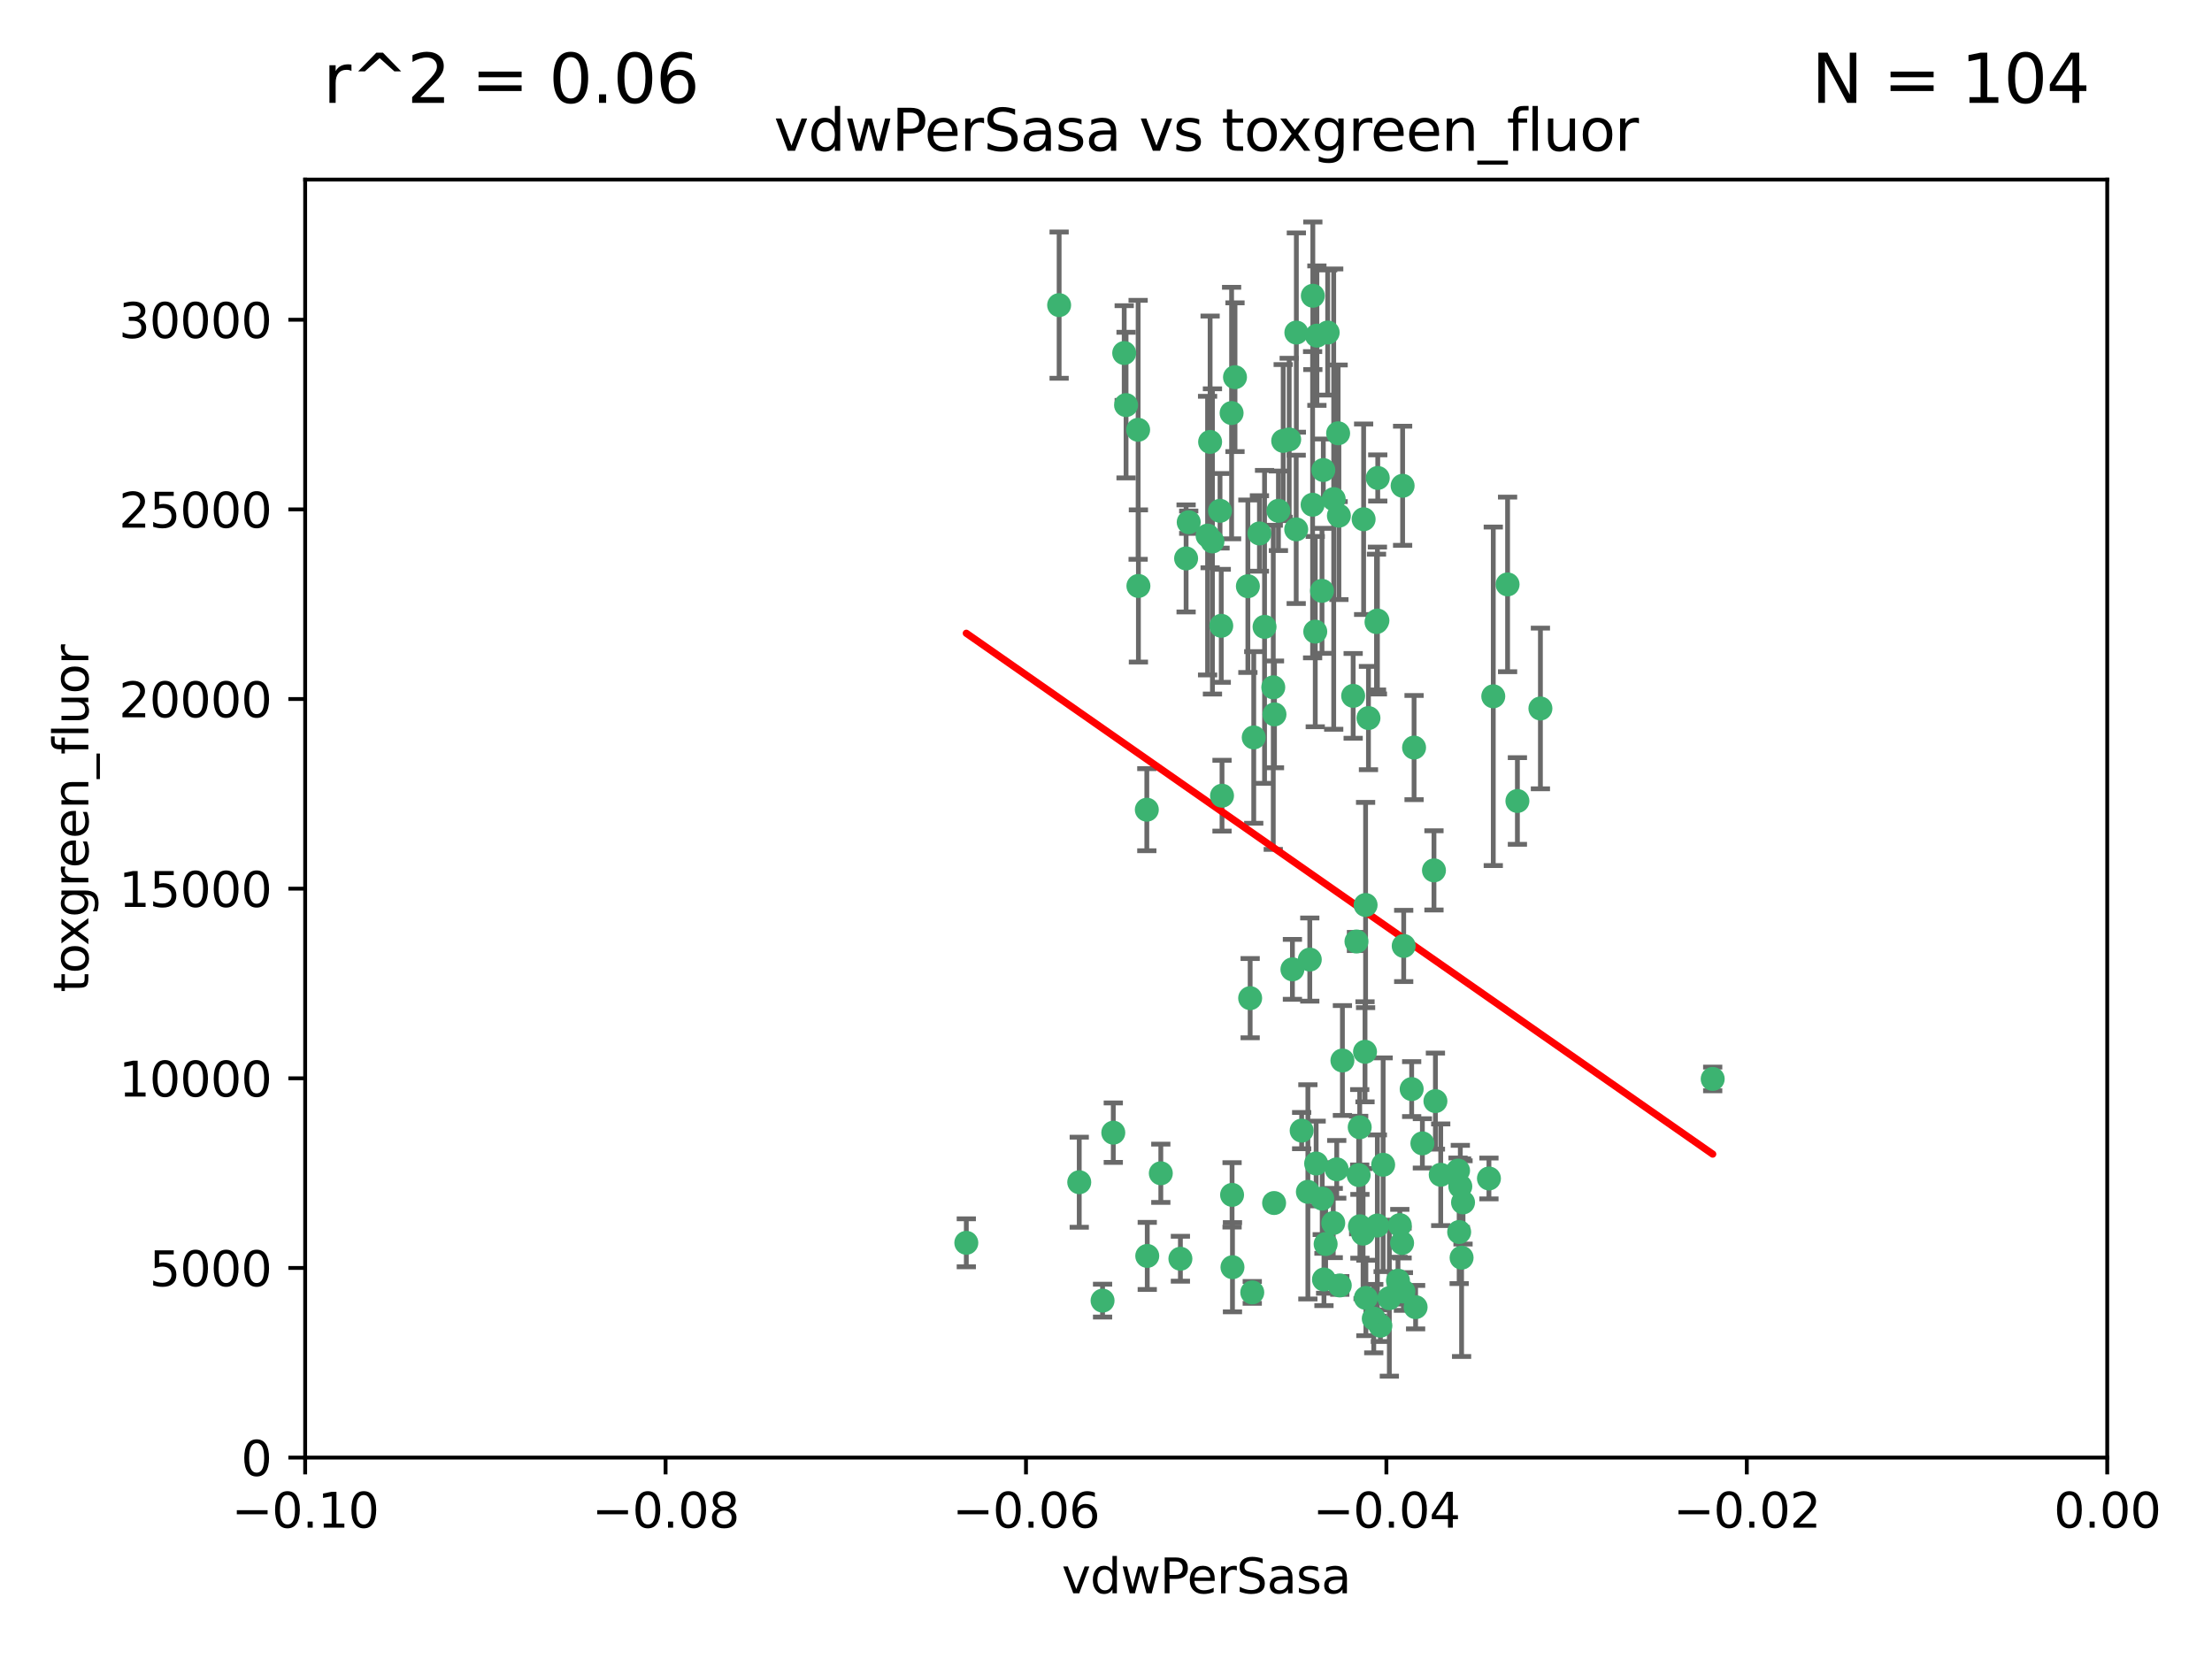 <?xml version="1.0" encoding="utf-8" standalone="no"?>
<!DOCTYPE svg PUBLIC "-//W3C//DTD SVG 1.1//EN"
  "http://www.w3.org/Graphics/SVG/1.1/DTD/svg11.dtd">
<svg xmlns:xlink="http://www.w3.org/1999/xlink" width="460.8pt" height="345.6pt" viewBox="0 0 460.8 345.6" xmlns="http://www.w3.org/2000/svg" version="1.1">
 <defs>
  <style type="text/css">*{stroke-linejoin: round; stroke-linecap: butt}</style>
 </defs>
 <g id="figure_1">
  <g id="patch_1">
   <path d="M 0 345.6 
L 460.8 345.6 
L 460.8 0 
L 0 0 
z
" style="fill: #ffffff"/>
  </g>
  <g id="axes_1">
   <g id="patch_2">
    <path d="M 63.571 303.64 
L 438.975 303.64 
L 438.975 37.411 
L 63.571 37.411 
z
" style="fill: #ffffff"/>
   </g>
   <g id="PathCollection_1">
    <defs>
     <path id="mefd49c4026" d="M 0 1.118 
C 0.297 1.118 0.581 1 0.791 0.791 
C 1 0.581 1.118 0.297 1.118 0 
C 1.118 -0.297 1 -0.581 0.791 -0.791 
C 0.581 -1 0.297 -1.118 0 -1.118 
C -0.297 -1.118 -0.581 -1 -0.791 -0.791 
C -1 -0.581 -1.118 -0.297 -1.118 0 
C -1.118 0.297 -1 0.581 -0.791 0.791 
C -0.581 1 -0.297 1.118 0 1.118 
z
" style="stroke: #3cb371"/>
    </defs>
    <g clip-path="url(#peb414d956d)">
     <use xlink:href="#mefd49c4026" x="266.318" y="106.407" style="fill: #3cb371; stroke: #3cb371"/>
     <use xlink:href="#mefd49c4026" x="270.055" y="69.276" style="fill: #3cb371; stroke: #3cb371"/>
     <use xlink:href="#mefd49c4026" x="234.578" y="84.387" style="fill: #3cb371; stroke: #3cb371"/>
     <use xlink:href="#mefd49c4026" x="252.089" y="92.058" style="fill: #3cb371; stroke: #3cb371"/>
     <use xlink:href="#mefd49c4026" x="286.941" y="129.266" style="fill: #3cb371; stroke: #3cb371"/>
     <use xlink:href="#mefd49c4026" x="284.069" y="108.167" style="fill: #3cb371; stroke: #3cb371"/>
     <use xlink:href="#mefd49c4026" x="254.155" y="106.409" style="fill: #3cb371; stroke: #3cb371"/>
     <use xlink:href="#mefd49c4026" x="257.273" y="78.577" style="fill: #3cb371; stroke: #3cb371"/>
     <use xlink:href="#mefd49c4026" x="201.3" y="258.901" style="fill: #3cb371; stroke: #3cb371"/>
     <use xlink:href="#mefd49c4026" x="234.193" y="73.544" style="fill: #3cb371; stroke: #3cb371"/>
     <use xlink:href="#mefd49c4026" x="275.395" y="123.084" style="fill: #3cb371; stroke: #3cb371"/>
     <use xlink:href="#mefd49c4026" x="274.335" y="69.92" style="fill: #3cb371; stroke: #3cb371"/>
     <use xlink:href="#mefd49c4026" x="267.313" y="91.842" style="fill: #3cb371; stroke: #3cb371"/>
     <use xlink:href="#mefd49c4026" x="220.637" y="63.561" style="fill: #3cb371; stroke: #3cb371"/>
     <use xlink:href="#mefd49c4026" x="261.177" y="153.62" style="fill: #3cb371; stroke: #3cb371"/>
     <use xlink:href="#mefd49c4026" x="281.888" y="144.96" style="fill: #3cb371; stroke: #3cb371"/>
     <use xlink:href="#mefd49c4026" x="277.837" y="103.972" style="fill: #3cb371; stroke: #3cb371"/>
     <use xlink:href="#mefd49c4026" x="262.362" y="111.129" style="fill: #3cb371; stroke: #3cb371"/>
     <use xlink:href="#mefd49c4026" x="278.917" y="107.43" style="fill: #3cb371; stroke: #3cb371"/>
     <use xlink:href="#mefd49c4026" x="292.191" y="101.196" style="fill: #3cb371; stroke: #3cb371"/>
     <use xlink:href="#mefd49c4026" x="256.564" y="86.045" style="fill: #3cb371; stroke: #3cb371"/>
     <use xlink:href="#mefd49c4026" x="268.562" y="91.543" style="fill: #3cb371; stroke: #3cb371"/>
     <use xlink:href="#mefd49c4026" x="259.956" y="122.124" style="fill: #3cb371; stroke: #3cb371"/>
     <use xlink:href="#mefd49c4026" x="238.903" y="168.674" style="fill: #3cb371; stroke: #3cb371"/>
     <use xlink:href="#mefd49c4026" x="273.44" y="105.145" style="fill: #3cb371; stroke: #3cb371"/>
     <use xlink:href="#mefd49c4026" x="263.429" y="130.584" style="fill: #3cb371; stroke: #3cb371"/>
     <use xlink:href="#mefd49c4026" x="275.671" y="97.916" style="fill: #3cb371; stroke: #3cb371"/>
     <use xlink:href="#mefd49c4026" x="247.087" y="116.33" style="fill: #3cb371; stroke: #3cb371"/>
     <use xlink:href="#mefd49c4026" x="278.755" y="90.261" style="fill: #3cb371; stroke: #3cb371"/>
     <use xlink:href="#mefd49c4026" x="292.082" y="258.946" style="fill: #3cb371; stroke: #3cb371"/>
     <use xlink:href="#mefd49c4026" x="271.159" y="235.524" style="fill: #3cb371; stroke: #3cb371"/>
     <use xlink:href="#mefd49c4026" x="288.137" y="242.64" style="fill: #3cb371; stroke: #3cb371"/>
     <use xlink:href="#mefd49c4026" x="237.093" y="89.534" style="fill: #3cb371; stroke: #3cb371"/>
     <use xlink:href="#mefd49c4026" x="287.011" y="99.569" style="fill: #3cb371; stroke: #3cb371"/>
     <use xlink:href="#mefd49c4026" x="237.152" y="122.066" style="fill: #3cb371; stroke: #3cb371"/>
     <use xlink:href="#mefd49c4026" x="273.486" y="61.614" style="fill: #3cb371; stroke: #3cb371"/>
     <use xlink:href="#mefd49c4026" x="276.581" y="69.268" style="fill: #3cb371; stroke: #3cb371"/>
     <use xlink:href="#mefd49c4026" x="265.497" y="148.819" style="fill: #3cb371; stroke: #3cb371"/>
     <use xlink:href="#mefd49c4026" x="272.853" y="199.895" style="fill: #3cb371; stroke: #3cb371"/>
     <use xlink:href="#mefd49c4026" x="269.235" y="201.933" style="fill: #3cb371; stroke: #3cb371"/>
     <use xlink:href="#mefd49c4026" x="251.561" y="111.579" style="fill: #3cb371; stroke: #3cb371"/>
     <use xlink:href="#mefd49c4026" x="241.819" y="244.417" style="fill: #3cb371; stroke: #3cb371"/>
     <use xlink:href="#mefd49c4026" x="273.993" y="131.576" style="fill: #3cb371; stroke: #3cb371"/>
     <use xlink:href="#mefd49c4026" x="247.631" y="108.788" style="fill: #3cb371; stroke: #3cb371"/>
     <use xlink:href="#mefd49c4026" x="270.023" y="110.277" style="fill: #3cb371; stroke: #3cb371"/>
     <use xlink:href="#mefd49c4026" x="252.576" y="112.79" style="fill: #3cb371; stroke: #3cb371"/>
     <use xlink:href="#mefd49c4026" x="279.101" y="267.781" style="fill: #3cb371; stroke: #3cb371"/>
     <use xlink:href="#mefd49c4026" x="304.776" y="250.485" style="fill: #3cb371; stroke: #3cb371"/>
     <use xlink:href="#mefd49c4026" x="274.176" y="242.381" style="fill: #3cb371; stroke: #3cb371"/>
     <use xlink:href="#mefd49c4026" x="224.827" y="246.279" style="fill: #3cb371; stroke: #3cb371"/>
     <use xlink:href="#mefd49c4026" x="286.752" y="129.589" style="fill: #3cb371; stroke: #3cb371"/>
     <use xlink:href="#mefd49c4026" x="265.419" y="250.612" style="fill: #3cb371; stroke: #3cb371"/>
     <use xlink:href="#mefd49c4026" x="283.953" y="256.992" style="fill: #3cb371; stroke: #3cb371"/>
     <use xlink:href="#mefd49c4026" x="296.308" y="238.185" style="fill: #3cb371; stroke: #3cb371"/>
     <use xlink:href="#mefd49c4026" x="291.606" y="255.21" style="fill: #3cb371; stroke: #3cb371"/>
     <use xlink:href="#mefd49c4026" x="254.41" y="130.365" style="fill: #3cb371; stroke: #3cb371"/>
     <use xlink:href="#mefd49c4026" x="245.899" y="262.218" style="fill: #3cb371; stroke: #3cb371"/>
     <use xlink:href="#mefd49c4026" x="254.569" y="165.758" style="fill: #3cb371; stroke: #3cb371"/>
     <use xlink:href="#mefd49c4026" x="294.077" y="226.876" style="fill: #3cb371; stroke: #3cb371"/>
     <use xlink:href="#mefd49c4026" x="292.357" y="269.044" style="fill: #3cb371; stroke: #3cb371"/>
     <use xlink:href="#mefd49c4026" x="284.478" y="188.53" style="fill: #3cb371; stroke: #3cb371"/>
     <use xlink:href="#mefd49c4026" x="275.442" y="249.694" style="fill: #3cb371; stroke: #3cb371"/>
     <use xlink:href="#mefd49c4026" x="283.033" y="244.785" style="fill: #3cb371; stroke: #3cb371"/>
     <use xlink:href="#mefd49c4026" x="275.806" y="266.536" style="fill: #3cb371; stroke: #3cb371"/>
     <use xlink:href="#mefd49c4026" x="238.994" y="261.632" style="fill: #3cb371; stroke: #3cb371"/>
     <use xlink:href="#mefd49c4026" x="287.559" y="276.165" style="fill: #3cb371; stroke: #3cb371"/>
     <use xlink:href="#mefd49c4026" x="256.663" y="248.914" style="fill: #3cb371; stroke: #3cb371"/>
     <use xlink:href="#mefd49c4026" x="260.869" y="269.232" style="fill: #3cb371; stroke: #3cb371"/>
     <use xlink:href="#mefd49c4026" x="229.684" y="270.942" style="fill: #3cb371; stroke: #3cb371"/>
     <use xlink:href="#mefd49c4026" x="284.358" y="219.109" style="fill: #3cb371; stroke: #3cb371"/>
     <use xlink:href="#mefd49c4026" x="304.475" y="262" style="fill: #3cb371; stroke: #3cb371"/>
     <use xlink:href="#mefd49c4026" x="231.919" y="235.955" style="fill: #3cb371; stroke: #3cb371"/>
     <use xlink:href="#mefd49c4026" x="265.246" y="143.182" style="fill: #3cb371; stroke: #3cb371"/>
     <use xlink:href="#mefd49c4026" x="283.253" y="234.83" style="fill: #3cb371; stroke: #3cb371"/>
     <use xlink:href="#mefd49c4026" x="282.577" y="196.128" style="fill: #3cb371; stroke: #3cb371"/>
     <use xlink:href="#mefd49c4026" x="256.747" y="263.982" style="fill: #3cb371; stroke: #3cb371"/>
     <use xlink:href="#mefd49c4026" x="311.077" y="145.054" style="fill: #3cb371; stroke: #3cb371"/>
     <use xlink:href="#mefd49c4026" x="286.18" y="274.693" style="fill: #3cb371; stroke: #3cb371"/>
     <use xlink:href="#mefd49c4026" x="260.43" y="207.934" style="fill: #3cb371; stroke: #3cb371"/>
     <use xlink:href="#mefd49c4026" x="285.076" y="149.585" style="fill: #3cb371; stroke: #3cb371"/>
     <use xlink:href="#mefd49c4026" x="292.416" y="197.058" style="fill: #3cb371; stroke: #3cb371"/>
     <use xlink:href="#mefd49c4026" x="283.296" y="255.455" style="fill: #3cb371; stroke: #3cb371"/>
     <use xlink:href="#mefd49c4026" x="298.722" y="181.315" style="fill: #3cb371; stroke: #3cb371"/>
     <use xlink:href="#mefd49c4026" x="310.174" y="245.498" style="fill: #3cb371; stroke: #3cb371"/>
     <use xlink:href="#mefd49c4026" x="289.425" y="270.434" style="fill: #3cb371; stroke: #3cb371"/>
     <use xlink:href="#mefd49c4026" x="277.739" y="254.778" style="fill: #3cb371; stroke: #3cb371"/>
     <use xlink:href="#mefd49c4026" x="279.65" y="220.92" style="fill: #3cb371; stroke: #3cb371"/>
     <use xlink:href="#mefd49c4026" x="294.898" y="272.306" style="fill: #3cb371; stroke: #3cb371"/>
     <use xlink:href="#mefd49c4026" x="286.929" y="255.301" style="fill: #3cb371; stroke: #3cb371"/>
     <use xlink:href="#mefd49c4026" x="320.897" y="147.587" style="fill: #3cb371; stroke: #3cb371"/>
     <use xlink:href="#mefd49c4026" x="291.228" y="266.787" style="fill: #3cb371; stroke: #3cb371"/>
     <use xlink:href="#mefd49c4026" x="276.154" y="259.154" style="fill: #3cb371; stroke: #3cb371"/>
     <use xlink:href="#mefd49c4026" x="284.539" y="270.383" style="fill: #3cb371; stroke: #3cb371"/>
     <use xlink:href="#mefd49c4026" x="314.057" y="121.744" style="fill: #3cb371; stroke: #3cb371"/>
     <use xlink:href="#mefd49c4026" x="299.023" y="229.381" style="fill: #3cb371; stroke: #3cb371"/>
     <use xlink:href="#mefd49c4026" x="303.97" y="256.651" style="fill: #3cb371; stroke: #3cb371"/>
     <use xlink:href="#mefd49c4026" x="316.104" y="166.862" style="fill: #3cb371; stroke: #3cb371"/>
     <use xlink:href="#mefd49c4026" x="278.467" y="243.591" style="fill: #3cb371; stroke: #3cb371"/>
     <use xlink:href="#mefd49c4026" x="300.13" y="244.726" style="fill: #3cb371; stroke: #3cb371"/>
     <use xlink:href="#mefd49c4026" x="303.74" y="243.853" style="fill: #3cb371; stroke: #3cb371"/>
     <use xlink:href="#mefd49c4026" x="356.787" y="224.762" style="fill: #3cb371; stroke: #3cb371"/>
     <use xlink:href="#mefd49c4026" x="294.577" y="155.731" style="fill: #3cb371; stroke: #3cb371"/>
     <use xlink:href="#mefd49c4026" x="272.455" y="248.284" style="fill: #3cb371; stroke: #3cb371"/>
     <use xlink:href="#mefd49c4026" x="304.21" y="247.152" style="fill: #3cb371; stroke: #3cb371"/>
    </g>
   </g>
   <g id="matplotlib.axis_1">
    <g id="xtick_1">
     <g id="line2d_1">
      <defs>
       <path id="m3dba91ff8f" d="M 0 0 
L 0 3.5 
" style="stroke: #000000; stroke-width: 0.8"/>
      </defs>
      <g>
       <use xlink:href="#m3dba91ff8f" x="63.571" y="303.64" style="stroke: #000000; stroke-width: 0.8"/>
      </g>
     </g>
     <g id="text_1">
      <!-- −0.10 -->
      <g transform="translate(48.249 318.238)scale(0.1 -0.1)">
       <defs>
        <path id="DejaVuSans-2212" d="M 678 2272 
L 4684 2272 
L 4684 1741 
L 678 1741 
L 678 2272 
z
" transform="scale(0.016)"/>
        <path id="DejaVuSans-30" d="M 2034 4250 
Q 1547 4250 1301 3770 
Q 1056 3291 1056 2328 
Q 1056 1369 1301 889 
Q 1547 409 2034 409 
Q 2525 409 2770 889 
Q 3016 1369 3016 2328 
Q 3016 3291 2770 3770 
Q 2525 4250 2034 4250 
z
M 2034 4750 
Q 2819 4750 3233 4129 
Q 3647 3509 3647 2328 
Q 3647 1150 3233 529 
Q 2819 -91 2034 -91 
Q 1250 -91 836 529 
Q 422 1150 422 2328 
Q 422 3509 836 4129 
Q 1250 4750 2034 4750 
z
" transform="scale(0.016)"/>
        <path id="DejaVuSans-2e" d="M 684 794 
L 1344 794 
L 1344 0 
L 684 0 
L 684 794 
z
" transform="scale(0.016)"/>
        <path id="DejaVuSans-31" d="M 794 531 
L 1825 531 
L 1825 4091 
L 703 3866 
L 703 4441 
L 1819 4666 
L 2450 4666 
L 2450 531 
L 3481 531 
L 3481 0 
L 794 0 
L 794 531 
z
" transform="scale(0.016)"/>
       </defs>
       <use xlink:href="#DejaVuSans-2212"/>
       <use xlink:href="#DejaVuSans-30" x="83.789"/>
       <use xlink:href="#DejaVuSans-2e" x="147.412"/>
       <use xlink:href="#DejaVuSans-31" x="179.199"/>
       <use xlink:href="#DejaVuSans-30" x="242.822"/>
      </g>
     </g>
    </g>
    <g id="xtick_2">
     <g id="line2d_2">
      <g>
       <use xlink:href="#m3dba91ff8f" x="138.652" y="303.64" style="stroke: #000000; stroke-width: 0.8"/>
      </g>
     </g>
     <g id="text_2">
      <!-- −0.08 -->
      <g transform="translate(123.329 318.238)scale(0.1 -0.1)">
       <defs>
        <path id="DejaVuSans-38" d="M 2034 2216 
Q 1584 2216 1326 1975 
Q 1069 1734 1069 1313 
Q 1069 891 1326 650 
Q 1584 409 2034 409 
Q 2484 409 2743 651 
Q 3003 894 3003 1313 
Q 3003 1734 2745 1975 
Q 2488 2216 2034 2216 
z
M 1403 2484 
Q 997 2584 770 2862 
Q 544 3141 544 3541 
Q 544 4100 942 4425 
Q 1341 4750 2034 4750 
Q 2731 4750 3128 4425 
Q 3525 4100 3525 3541 
Q 3525 3141 3298 2862 
Q 3072 2584 2669 2484 
Q 3125 2378 3379 2068 
Q 3634 1759 3634 1313 
Q 3634 634 3220 271 
Q 2806 -91 2034 -91 
Q 1263 -91 848 271 
Q 434 634 434 1313 
Q 434 1759 690 2068 
Q 947 2378 1403 2484 
z
M 1172 3481 
Q 1172 3119 1398 2916 
Q 1625 2713 2034 2713 
Q 2441 2713 2670 2916 
Q 2900 3119 2900 3481 
Q 2900 3844 2670 4047 
Q 2441 4250 2034 4250 
Q 1625 4250 1398 4047 
Q 1172 3844 1172 3481 
z
" transform="scale(0.016)"/>
       </defs>
       <use xlink:href="#DejaVuSans-2212"/>
       <use xlink:href="#DejaVuSans-30" x="83.789"/>
       <use xlink:href="#DejaVuSans-2e" x="147.412"/>
       <use xlink:href="#DejaVuSans-30" x="179.199"/>
       <use xlink:href="#DejaVuSans-38" x="242.822"/>
      </g>
     </g>
    </g>
    <g id="xtick_3">
     <g id="line2d_3">
      <g>
       <use xlink:href="#m3dba91ff8f" x="213.733" y="303.64" style="stroke: #000000; stroke-width: 0.8"/>
      </g>
     </g>
     <g id="text_3">
      <!-- −0.06 -->
      <g transform="translate(198.41 318.238)scale(0.1 -0.1)">
       <defs>
        <path id="DejaVuSans-36" d="M 2113 2584 
Q 1688 2584 1439 2293 
Q 1191 2003 1191 1497 
Q 1191 994 1439 701 
Q 1688 409 2113 409 
Q 2538 409 2786 701 
Q 3034 994 3034 1497 
Q 3034 2003 2786 2293 
Q 2538 2584 2113 2584 
z
M 3366 4563 
L 3366 3988 
Q 3128 4100 2886 4159 
Q 2644 4219 2406 4219 
Q 1781 4219 1451 3797 
Q 1122 3375 1075 2522 
Q 1259 2794 1537 2939 
Q 1816 3084 2150 3084 
Q 2853 3084 3261 2657 
Q 3669 2231 3669 1497 
Q 3669 778 3244 343 
Q 2819 -91 2113 -91 
Q 1303 -91 875 529 
Q 447 1150 447 2328 
Q 447 3434 972 4092 
Q 1497 4750 2381 4750 
Q 2619 4750 2861 4703 
Q 3103 4656 3366 4563 
z
" transform="scale(0.016)"/>
       </defs>
       <use xlink:href="#DejaVuSans-2212"/>
       <use xlink:href="#DejaVuSans-30" x="83.789"/>
       <use xlink:href="#DejaVuSans-2e" x="147.412"/>
       <use xlink:href="#DejaVuSans-30" x="179.199"/>
       <use xlink:href="#DejaVuSans-36" x="242.822"/>
      </g>
     </g>
    </g>
    <g id="xtick_4">
     <g id="line2d_4">
      <g>
       <use xlink:href="#m3dba91ff8f" x="288.813" y="303.64" style="stroke: #000000; stroke-width: 0.8"/>
      </g>
     </g>
     <g id="text_4">
      <!-- −0.04 -->
      <g transform="translate(273.491 318.238)scale(0.1 -0.1)">
       <defs>
        <path id="DejaVuSans-34" d="M 2419 4116 
L 825 1625 
L 2419 1625 
L 2419 4116 
z
M 2253 4666 
L 3047 4666 
L 3047 1625 
L 3713 1625 
L 3713 1100 
L 3047 1100 
L 3047 0 
L 2419 0 
L 2419 1100 
L 313 1100 
L 313 1709 
L 2253 4666 
z
" transform="scale(0.016)"/>
       </defs>
       <use xlink:href="#DejaVuSans-2212"/>
       <use xlink:href="#DejaVuSans-30" x="83.789"/>
       <use xlink:href="#DejaVuSans-2e" x="147.412"/>
       <use xlink:href="#DejaVuSans-30" x="179.199"/>
       <use xlink:href="#DejaVuSans-34" x="242.822"/>
      </g>
     </g>
    </g>
    <g id="xtick_5">
     <g id="line2d_5">
      <g>
       <use xlink:href="#m3dba91ff8f" x="363.894" y="303.64" style="stroke: #000000; stroke-width: 0.8"/>
      </g>
     </g>
     <g id="text_5">
      <!-- −0.02 -->
      <g transform="translate(348.572 318.238)scale(0.1 -0.1)">
       <defs>
        <path id="DejaVuSans-32" d="M 1228 531 
L 3431 531 
L 3431 0 
L 469 0 
L 469 531 
Q 828 903 1448 1529 
Q 2069 2156 2228 2338 
Q 2531 2678 2651 2914 
Q 2772 3150 2772 3378 
Q 2772 3750 2511 3984 
Q 2250 4219 1831 4219 
Q 1534 4219 1204 4116 
Q 875 4013 500 3803 
L 500 4441 
Q 881 4594 1212 4672 
Q 1544 4750 1819 4750 
Q 2544 4750 2975 4387 
Q 3406 4025 3406 3419 
Q 3406 3131 3298 2873 
Q 3191 2616 2906 2266 
Q 2828 2175 2409 1742 
Q 1991 1309 1228 531 
z
" transform="scale(0.016)"/>
       </defs>
       <use xlink:href="#DejaVuSans-2212"/>
       <use xlink:href="#DejaVuSans-30" x="83.789"/>
       <use xlink:href="#DejaVuSans-2e" x="147.412"/>
       <use xlink:href="#DejaVuSans-30" x="179.199"/>
       <use xlink:href="#DejaVuSans-32" x="242.822"/>
      </g>
     </g>
    </g>
    <g id="xtick_6">
     <g id="line2d_6">
      <g>
       <use xlink:href="#m3dba91ff8f" x="438.975" y="303.64" style="stroke: #000000; stroke-width: 0.8"/>
      </g>
     </g>
     <g id="text_6">
      <!-- 0.00 -->
      <g transform="translate(427.842 318.238)scale(0.1 -0.1)">
       <use xlink:href="#DejaVuSans-30"/>
       <use xlink:href="#DejaVuSans-2e" x="63.623"/>
       <use xlink:href="#DejaVuSans-30" x="95.41"/>
       <use xlink:href="#DejaVuSans-30" x="159.033"/>
      </g>
     </g>
    </g>
    <g id="text_7">
     <!-- vdwPerSasa -->
     <g transform="translate(221.178 331.917)scale(0.1 -0.1)">
      <defs>
       <path id="DejaVuSans-76" d="M 191 3500 
L 800 3500 
L 1894 563 
L 2988 3500 
L 3597 3500 
L 2284 0 
L 1503 0 
L 191 3500 
z
" transform="scale(0.016)"/>
       <path id="DejaVuSans-64" d="M 2906 2969 
L 2906 4863 
L 3481 4863 
L 3481 0 
L 2906 0 
L 2906 525 
Q 2725 213 2448 61 
Q 2172 -91 1784 -91 
Q 1150 -91 751 415 
Q 353 922 353 1747 
Q 353 2572 751 3078 
Q 1150 3584 1784 3584 
Q 2172 3584 2448 3432 
Q 2725 3281 2906 2969 
z
M 947 1747 
Q 947 1113 1208 752 
Q 1469 391 1925 391 
Q 2381 391 2643 752 
Q 2906 1113 2906 1747 
Q 2906 2381 2643 2742 
Q 2381 3103 1925 3103 
Q 1469 3103 1208 2742 
Q 947 2381 947 1747 
z
" transform="scale(0.016)"/>
       <path id="DejaVuSans-77" d="M 269 3500 
L 844 3500 
L 1563 769 
L 2278 3500 
L 2956 3500 
L 3675 769 
L 4391 3500 
L 4966 3500 
L 4050 0 
L 3372 0 
L 2619 2869 
L 1863 0 
L 1184 0 
L 269 3500 
z
" transform="scale(0.016)"/>
       <path id="DejaVuSans-50" d="M 1259 4147 
L 1259 2394 
L 2053 2394 
Q 2494 2394 2734 2622 
Q 2975 2850 2975 3272 
Q 2975 3691 2734 3919 
Q 2494 4147 2053 4147 
L 1259 4147 
z
M 628 4666 
L 2053 4666 
Q 2838 4666 3239 4311 
Q 3641 3956 3641 3272 
Q 3641 2581 3239 2228 
Q 2838 1875 2053 1875 
L 1259 1875 
L 1259 0 
L 628 0 
L 628 4666 
z
" transform="scale(0.016)"/>
       <path id="DejaVuSans-65" d="M 3597 1894 
L 3597 1613 
L 953 1613 
Q 991 1019 1311 708 
Q 1631 397 2203 397 
Q 2534 397 2845 478 
Q 3156 559 3463 722 
L 3463 178 
Q 3153 47 2828 -22 
Q 2503 -91 2169 -91 
Q 1331 -91 842 396 
Q 353 884 353 1716 
Q 353 2575 817 3079 
Q 1281 3584 2069 3584 
Q 2775 3584 3186 3129 
Q 3597 2675 3597 1894 
z
M 3022 2063 
Q 3016 2534 2758 2815 
Q 2500 3097 2075 3097 
Q 1594 3097 1305 2825 
Q 1016 2553 972 2059 
L 3022 2063 
z
" transform="scale(0.016)"/>
       <path id="DejaVuSans-72" d="M 2631 2963 
Q 2534 3019 2420 3045 
Q 2306 3072 2169 3072 
Q 1681 3072 1420 2755 
Q 1159 2438 1159 1844 
L 1159 0 
L 581 0 
L 581 3500 
L 1159 3500 
L 1159 2956 
Q 1341 3275 1631 3429 
Q 1922 3584 2338 3584 
Q 2397 3584 2469 3576 
Q 2541 3569 2628 3553 
L 2631 2963 
z
" transform="scale(0.016)"/>
       <path id="DejaVuSans-53" d="M 3425 4513 
L 3425 3897 
Q 3066 4069 2747 4153 
Q 2428 4238 2131 4238 
Q 1616 4238 1336 4038 
Q 1056 3838 1056 3469 
Q 1056 3159 1242 3001 
Q 1428 2844 1947 2747 
L 2328 2669 
Q 3034 2534 3370 2195 
Q 3706 1856 3706 1288 
Q 3706 609 3251 259 
Q 2797 -91 1919 -91 
Q 1588 -91 1214 -16 
Q 841 59 441 206 
L 441 856 
Q 825 641 1194 531 
Q 1563 422 1919 422 
Q 2459 422 2753 634 
Q 3047 847 3047 1241 
Q 3047 1584 2836 1778 
Q 2625 1972 2144 2069 
L 1759 2144 
Q 1053 2284 737 2584 
Q 422 2884 422 3419 
Q 422 4038 858 4394 
Q 1294 4750 2059 4750 
Q 2388 4750 2728 4690 
Q 3069 4631 3425 4513 
z
" transform="scale(0.016)"/>
       <path id="DejaVuSans-61" d="M 2194 1759 
Q 1497 1759 1228 1600 
Q 959 1441 959 1056 
Q 959 750 1161 570 
Q 1363 391 1709 391 
Q 2188 391 2477 730 
Q 2766 1069 2766 1631 
L 2766 1759 
L 2194 1759 
z
M 3341 1997 
L 3341 0 
L 2766 0 
L 2766 531 
Q 2569 213 2275 61 
Q 1981 -91 1556 -91 
Q 1019 -91 701 211 
Q 384 513 384 1019 
Q 384 1609 779 1909 
Q 1175 2209 1959 2209 
L 2766 2209 
L 2766 2266 
Q 2766 2663 2505 2880 
Q 2244 3097 1772 3097 
Q 1472 3097 1187 3025 
Q 903 2953 641 2809 
L 641 3341 
Q 956 3463 1253 3523 
Q 1550 3584 1831 3584 
Q 2591 3584 2966 3190 
Q 3341 2797 3341 1997 
z
" transform="scale(0.016)"/>
       <path id="DejaVuSans-73" d="M 2834 3397 
L 2834 2853 
Q 2591 2978 2328 3040 
Q 2066 3103 1784 3103 
Q 1356 3103 1142 2972 
Q 928 2841 928 2578 
Q 928 2378 1081 2264 
Q 1234 2150 1697 2047 
L 1894 2003 
Q 2506 1872 2764 1633 
Q 3022 1394 3022 966 
Q 3022 478 2636 193 
Q 2250 -91 1575 -91 
Q 1294 -91 989 -36 
Q 684 19 347 128 
L 347 722 
Q 666 556 975 473 
Q 1284 391 1588 391 
Q 1994 391 2212 530 
Q 2431 669 2431 922 
Q 2431 1156 2273 1281 
Q 2116 1406 1581 1522 
L 1381 1569 
Q 847 1681 609 1914 
Q 372 2147 372 2553 
Q 372 3047 722 3315 
Q 1072 3584 1716 3584 
Q 2034 3584 2315 3537 
Q 2597 3491 2834 3397 
z
" transform="scale(0.016)"/>
      </defs>
      <use xlink:href="#DejaVuSans-76"/>
      <use xlink:href="#DejaVuSans-64" x="59.18"/>
      <use xlink:href="#DejaVuSans-77" x="122.656"/>
      <use xlink:href="#DejaVuSans-50" x="204.443"/>
      <use xlink:href="#DejaVuSans-65" x="261.121"/>
      <use xlink:href="#DejaVuSans-72" x="322.645"/>
      <use xlink:href="#DejaVuSans-53" x="363.758"/>
      <use xlink:href="#DejaVuSans-61" x="427.234"/>
      <use xlink:href="#DejaVuSans-73" x="488.514"/>
      <use xlink:href="#DejaVuSans-61" x="540.613"/>
     </g>
    </g>
   </g>
   <g id="matplotlib.axis_2">
    <g id="ytick_1">
     <g id="line2d_7">
      <defs>
       <path id="mf10ca0e8a0" d="M 0 0 
L -3.5 0 
" style="stroke: #000000; stroke-width: 0.8"/>
      </defs>
      <g>
       <use xlink:href="#mf10ca0e8a0" x="63.571" y="303.64" style="stroke: #000000; stroke-width: 0.8"/>
      </g>
     </g>
     <g id="text_8">
      <!-- 0 -->
      <g transform="translate(50.209 307.439)scale(0.1 -0.1)">
       <use xlink:href="#DejaVuSans-30"/>
      </g>
     </g>
    </g>
    <g id="ytick_2">
     <g id="line2d_8">
      <g>
       <use xlink:href="#mf10ca0e8a0" x="63.571" y="264.135" style="stroke: #000000; stroke-width: 0.8"/>
      </g>
     </g>
     <g id="text_9">
      <!-- 5000 -->
      <g transform="translate(31.121 267.934)scale(0.1 -0.1)">
       <defs>
        <path id="DejaVuSans-35" d="M 691 4666 
L 3169 4666 
L 3169 4134 
L 1269 4134 
L 1269 2991 
Q 1406 3038 1543 3061 
Q 1681 3084 1819 3084 
Q 2600 3084 3056 2656 
Q 3513 2228 3513 1497 
Q 3513 744 3044 326 
Q 2575 -91 1722 -91 
Q 1428 -91 1123 -41 
Q 819 9 494 109 
L 494 744 
Q 775 591 1075 516 
Q 1375 441 1709 441 
Q 2250 441 2565 725 
Q 2881 1009 2881 1497 
Q 2881 1984 2565 2268 
Q 2250 2553 1709 2553 
Q 1456 2553 1204 2497 
Q 953 2441 691 2322 
L 691 4666 
z
" transform="scale(0.016)"/>
       </defs>
       <use xlink:href="#DejaVuSans-35"/>
       <use xlink:href="#DejaVuSans-30" x="63.623"/>
       <use xlink:href="#DejaVuSans-30" x="127.246"/>
       <use xlink:href="#DejaVuSans-30" x="190.869"/>
      </g>
     </g>
    </g>
    <g id="ytick_3">
     <g id="line2d_9">
      <g>
       <use xlink:href="#mf10ca0e8a0" x="63.571" y="224.63" style="stroke: #000000; stroke-width: 0.8"/>
      </g>
     </g>
     <g id="text_10">
      <!-- 10000 -->
      <g transform="translate(24.759 228.429)scale(0.1 -0.1)">
       <use xlink:href="#DejaVuSans-31"/>
       <use xlink:href="#DejaVuSans-30" x="63.623"/>
       <use xlink:href="#DejaVuSans-30" x="127.246"/>
       <use xlink:href="#DejaVuSans-30" x="190.869"/>
       <use xlink:href="#DejaVuSans-30" x="254.492"/>
      </g>
     </g>
    </g>
    <g id="ytick_4">
     <g id="line2d_10">
      <g>
       <use xlink:href="#mf10ca0e8a0" x="63.571" y="185.125" style="stroke: #000000; stroke-width: 0.8"/>
      </g>
     </g>
     <g id="text_11">
      <!-- 15000 -->
      <g transform="translate(24.759 188.924)scale(0.1 -0.1)">
       <use xlink:href="#DejaVuSans-31"/>
       <use xlink:href="#DejaVuSans-35" x="63.623"/>
       <use xlink:href="#DejaVuSans-30" x="127.246"/>
       <use xlink:href="#DejaVuSans-30" x="190.869"/>
       <use xlink:href="#DejaVuSans-30" x="254.492"/>
      </g>
     </g>
    </g>
    <g id="ytick_5">
     <g id="line2d_11">
      <g>
       <use xlink:href="#mf10ca0e8a0" x="63.571" y="145.62" style="stroke: #000000; stroke-width: 0.8"/>
      </g>
     </g>
     <g id="text_12">
      <!-- 20000 -->
      <g transform="translate(24.759 149.419)scale(0.1 -0.1)">
       <use xlink:href="#DejaVuSans-32"/>
       <use xlink:href="#DejaVuSans-30" x="63.623"/>
       <use xlink:href="#DejaVuSans-30" x="127.246"/>
       <use xlink:href="#DejaVuSans-30" x="190.869"/>
       <use xlink:href="#DejaVuSans-30" x="254.492"/>
      </g>
     </g>
    </g>
    <g id="ytick_6">
     <g id="line2d_12">
      <g>
       <use xlink:href="#mf10ca0e8a0" x="63.571" y="106.115" style="stroke: #000000; stroke-width: 0.8"/>
      </g>
     </g>
     <g id="text_13">
      <!-- 25000 -->
      <g transform="translate(24.759 109.914)scale(0.1 -0.1)">
       <use xlink:href="#DejaVuSans-32"/>
       <use xlink:href="#DejaVuSans-35" x="63.623"/>
       <use xlink:href="#DejaVuSans-30" x="127.246"/>
       <use xlink:href="#DejaVuSans-30" x="190.869"/>
       <use xlink:href="#DejaVuSans-30" x="254.492"/>
      </g>
     </g>
    </g>
    <g id="ytick_7">
     <g id="line2d_13">
      <g>
       <use xlink:href="#mf10ca0e8a0" x="63.571" y="66.61" style="stroke: #000000; stroke-width: 0.8"/>
      </g>
     </g>
     <g id="text_14">
      <!-- 30000 -->
      <g transform="translate(24.759 70.409)scale(0.1 -0.1)">
       <defs>
        <path id="DejaVuSans-33" d="M 2597 2516 
Q 3050 2419 3304 2112 
Q 3559 1806 3559 1356 
Q 3559 666 3084 287 
Q 2609 -91 1734 -91 
Q 1441 -91 1130 -33 
Q 819 25 488 141 
L 488 750 
Q 750 597 1062 519 
Q 1375 441 1716 441 
Q 2309 441 2620 675 
Q 2931 909 2931 1356 
Q 2931 1769 2642 2001 
Q 2353 2234 1838 2234 
L 1294 2234 
L 1294 2753 
L 1863 2753 
Q 2328 2753 2575 2939 
Q 2822 3125 2822 3475 
Q 2822 3834 2567 4026 
Q 2313 4219 1838 4219 
Q 1578 4219 1281 4162 
Q 984 4106 628 3988 
L 628 4550 
Q 988 4650 1302 4700 
Q 1616 4750 1894 4750 
Q 2613 4750 3031 4423 
Q 3450 4097 3450 3541 
Q 3450 3153 3228 2886 
Q 3006 2619 2597 2516 
z
" transform="scale(0.016)"/>
       </defs>
       <use xlink:href="#DejaVuSans-33"/>
       <use xlink:href="#DejaVuSans-30" x="63.623"/>
       <use xlink:href="#DejaVuSans-30" x="127.246"/>
       <use xlink:href="#DejaVuSans-30" x="190.869"/>
       <use xlink:href="#DejaVuSans-30" x="254.492"/>
      </g>
     </g>
    </g>
    <g id="text_15">
     <!-- toxgreen_fluor -->
     <g transform="translate(18.401 206.72)rotate(-90)scale(0.1 -0.1)">
      <defs>
       <path id="DejaVuSans-74" d="M 1172 4494 
L 1172 3500 
L 2356 3500 
L 2356 3053 
L 1172 3053 
L 1172 1153 
Q 1172 725 1289 603 
Q 1406 481 1766 481 
L 2356 481 
L 2356 0 
L 1766 0 
Q 1100 0 847 248 
Q 594 497 594 1153 
L 594 3053 
L 172 3053 
L 172 3500 
L 594 3500 
L 594 4494 
L 1172 4494 
z
" transform="scale(0.016)"/>
       <path id="DejaVuSans-6f" d="M 1959 3097 
Q 1497 3097 1228 2736 
Q 959 2375 959 1747 
Q 959 1119 1226 758 
Q 1494 397 1959 397 
Q 2419 397 2687 759 
Q 2956 1122 2956 1747 
Q 2956 2369 2687 2733 
Q 2419 3097 1959 3097 
z
M 1959 3584 
Q 2709 3584 3137 3096 
Q 3566 2609 3566 1747 
Q 3566 888 3137 398 
Q 2709 -91 1959 -91 
Q 1206 -91 779 398 
Q 353 888 353 1747 
Q 353 2609 779 3096 
Q 1206 3584 1959 3584 
z
" transform="scale(0.016)"/>
       <path id="DejaVuSans-78" d="M 3513 3500 
L 2247 1797 
L 3578 0 
L 2900 0 
L 1881 1375 
L 863 0 
L 184 0 
L 1544 1831 
L 300 3500 
L 978 3500 
L 1906 2253 
L 2834 3500 
L 3513 3500 
z
" transform="scale(0.016)"/>
       <path id="DejaVuSans-67" d="M 2906 1791 
Q 2906 2416 2648 2759 
Q 2391 3103 1925 3103 
Q 1463 3103 1205 2759 
Q 947 2416 947 1791 
Q 947 1169 1205 825 
Q 1463 481 1925 481 
Q 2391 481 2648 825 
Q 2906 1169 2906 1791 
z
M 3481 434 
Q 3481 -459 3084 -895 
Q 2688 -1331 1869 -1331 
Q 1566 -1331 1297 -1286 
Q 1028 -1241 775 -1147 
L 775 -588 
Q 1028 -725 1275 -790 
Q 1522 -856 1778 -856 
Q 2344 -856 2625 -561 
Q 2906 -266 2906 331 
L 2906 616 
Q 2728 306 2450 153 
Q 2172 0 1784 0 
Q 1141 0 747 490 
Q 353 981 353 1791 
Q 353 2603 747 3093 
Q 1141 3584 1784 3584 
Q 2172 3584 2450 3431 
Q 2728 3278 2906 2969 
L 2906 3500 
L 3481 3500 
L 3481 434 
z
" transform="scale(0.016)"/>
       <path id="DejaVuSans-6e" d="M 3513 2113 
L 3513 0 
L 2938 0 
L 2938 2094 
Q 2938 2591 2744 2837 
Q 2550 3084 2163 3084 
Q 1697 3084 1428 2787 
Q 1159 2491 1159 1978 
L 1159 0 
L 581 0 
L 581 3500 
L 1159 3500 
L 1159 2956 
Q 1366 3272 1645 3428 
Q 1925 3584 2291 3584 
Q 2894 3584 3203 3211 
Q 3513 2838 3513 2113 
z
" transform="scale(0.016)"/>
       <path id="DejaVuSans-5f" d="M 3263 -1063 
L 3263 -1509 
L -63 -1509 
L -63 -1063 
L 3263 -1063 
z
" transform="scale(0.016)"/>
       <path id="DejaVuSans-66" d="M 2375 4863 
L 2375 4384 
L 1825 4384 
Q 1516 4384 1395 4259 
Q 1275 4134 1275 3809 
L 1275 3500 
L 2222 3500 
L 2222 3053 
L 1275 3053 
L 1275 0 
L 697 0 
L 697 3053 
L 147 3053 
L 147 3500 
L 697 3500 
L 697 3744 
Q 697 4328 969 4595 
Q 1241 4863 1831 4863 
L 2375 4863 
z
" transform="scale(0.016)"/>
       <path id="DejaVuSans-6c" d="M 603 4863 
L 1178 4863 
L 1178 0 
L 603 0 
L 603 4863 
z
" transform="scale(0.016)"/>
       <path id="DejaVuSans-75" d="M 544 1381 
L 544 3500 
L 1119 3500 
L 1119 1403 
Q 1119 906 1312 657 
Q 1506 409 1894 409 
Q 2359 409 2629 706 
Q 2900 1003 2900 1516 
L 2900 3500 
L 3475 3500 
L 3475 0 
L 2900 0 
L 2900 538 
Q 2691 219 2414 64 
Q 2138 -91 1772 -91 
Q 1169 -91 856 284 
Q 544 659 544 1381 
z
M 1991 3584 
L 1991 3584 
z
" transform="scale(0.016)"/>
      </defs>
      <use xlink:href="#DejaVuSans-74"/>
      <use xlink:href="#DejaVuSans-6f" x="39.209"/>
      <use xlink:href="#DejaVuSans-78" x="97.266"/>
      <use xlink:href="#DejaVuSans-67" x="156.445"/>
      <use xlink:href="#DejaVuSans-72" x="219.922"/>
      <use xlink:href="#DejaVuSans-65" x="258.785"/>
      <use xlink:href="#DejaVuSans-65" x="320.309"/>
      <use xlink:href="#DejaVuSans-6e" x="381.832"/>
      <use xlink:href="#DejaVuSans-5f" x="445.211"/>
      <use xlink:href="#DejaVuSans-66" x="495.211"/>
      <use xlink:href="#DejaVuSans-6c" x="530.416"/>
      <use xlink:href="#DejaVuSans-75" x="558.199"/>
      <use xlink:href="#DejaVuSans-6f" x="621.578"/>
      <use xlink:href="#DejaVuSans-72" x="682.76"/>
     </g>
    </g>
   </g>
   <g id="LineCollection_1">
    <path d="M 266.318 114.69 
L 266.318 98.124 
" clip-path="url(#peb414d956d)" style="fill: none; stroke: #696969"/>
    <path d="M 270.055 90.034 
L 270.055 48.519 
" clip-path="url(#peb414d956d)" style="fill: none; stroke: #696969"/>
    <path d="M 234.578 99.556 
L 234.578 69.219 
" clip-path="url(#peb414d956d)" style="fill: none; stroke: #696969"/>
    <path d="M 252.089 118.276 
L 252.089 65.84 
" clip-path="url(#peb414d956d)" style="fill: none; stroke: #696969"/>
    <path d="M 286.941 144.567 
L 286.941 113.965 
" clip-path="url(#peb414d956d)" style="fill: none; stroke: #696969"/>
    <path d="M 284.069 128.009 
L 284.069 88.325 
" clip-path="url(#peb414d956d)" style="fill: none; stroke: #696969"/>
    <path d="M 254.155 114.176 
L 254.155 98.642 
" clip-path="url(#peb414d956d)" style="fill: none; stroke: #696969"/>
    <path d="M 257.273 94.067 
L 257.273 63.087 
" clip-path="url(#peb414d956d)" style="fill: none; stroke: #696969"/>
    <path d="M 201.3 263.898 
L 201.3 253.904 
" clip-path="url(#peb414d956d)" style="fill: none; stroke: #696969"/>
    <path d="M 234.193 83.405 
L 234.193 63.682 
" clip-path="url(#peb414d956d)" style="fill: none; stroke: #696969"/>
    <path d="M 275.395 136.104 
L 275.395 110.065 
" clip-path="url(#peb414d956d)" style="fill: none; stroke: #696969"/>
    <path d="M 274.335 84.444 
L 274.335 55.396 
" clip-path="url(#peb414d956d)" style="fill: none; stroke: #696969"/>
    <path d="M 267.313 107.733 
L 267.313 75.95 
" clip-path="url(#peb414d956d)" style="fill: none; stroke: #696969"/>
    <path d="M 220.637 78.794 
L 220.637 48.327 
" clip-path="url(#peb414d956d)" style="fill: none; stroke: #696969"/>
    <path d="M 261.177 171.496 
L 261.177 135.744 
" clip-path="url(#peb414d956d)" style="fill: none; stroke: #696969"/>
    <path d="M 281.888 153.789 
L 281.888 136.131 
" clip-path="url(#peb414d956d)" style="fill: none; stroke: #696969"/>
    <path d="M 277.837 151.918 
L 277.837 56.025 
" clip-path="url(#peb414d956d)" style="fill: none; stroke: #696969"/>
    <path d="M 262.362 118.989 
L 262.362 103.269 
" clip-path="url(#peb414d956d)" style="fill: none; stroke: #696969"/>
    <path d="M 278.917 124.902 
L 278.917 89.957 
" clip-path="url(#peb414d956d)" style="fill: none; stroke: #696969"/>
    <path d="M 292.191 113.603 
L 292.191 88.789 
" clip-path="url(#peb414d956d)" style="fill: none; stroke: #696969"/>
    <path d="M 256.564 112.245 
L 256.564 59.845 
" clip-path="url(#peb414d956d)" style="fill: none; stroke: #696969"/>
    <path d="M 268.562 108.456 
L 268.562 74.63 
" clip-path="url(#peb414d956d)" style="fill: none; stroke: #696969"/>
    <path d="M 259.956 140.086 
L 259.956 104.162 
" clip-path="url(#peb414d956d)" style="fill: none; stroke: #696969"/>
    <path d="M 238.903 177.225 
L 238.903 160.123 
" clip-path="url(#peb414d956d)" style="fill: none; stroke: #696969"/>
    <path d="M 273.44 137.044 
L 273.44 73.246 
" clip-path="url(#peb414d956d)" style="fill: none; stroke: #696969"/>
    <path d="M 263.429 163.179 
L 263.429 97.99 
" clip-path="url(#peb414d956d)" style="fill: none; stroke: #696969"/>
    <path d="M 275.671 104.375 
L 275.671 91.457 
" clip-path="url(#peb414d956d)" style="fill: none; stroke: #696969"/>
    <path d="M 247.087 127.48 
L 247.087 105.181 
" clip-path="url(#peb414d956d)" style="fill: none; stroke: #696969"/>
    <path d="M 278.755 104.49 
L 278.755 76.032 
" clip-path="url(#peb414d956d)" style="fill: none; stroke: #696969"/>
    <path d="M 292.082 262.056 
L 292.082 255.836 
" clip-path="url(#peb414d956d)" style="fill: none; stroke: #696969"/>
    <path d="M 271.159 239.301 
L 271.159 231.747 
" clip-path="url(#peb414d956d)" style="fill: none; stroke: #696969"/>
    <path d="M 288.137 264.899 
L 288.137 220.38 
" clip-path="url(#peb414d956d)" style="fill: none; stroke: #696969"/>
    <path d="M 237.093 116.506 
L 237.093 62.562 
" clip-path="url(#peb414d956d)" style="fill: none; stroke: #696969"/>
    <path d="M 287.011 104.376 
L 287.011 94.761 
" clip-path="url(#peb414d956d)" style="fill: none; stroke: #696969"/>
    <path d="M 237.152 137.913 
L 237.152 106.218 
" clip-path="url(#peb414d956d)" style="fill: none; stroke: #696969"/>
    <path d="M 273.486 76.984 
L 273.486 46.244 
" clip-path="url(#peb414d956d)" style="fill: none; stroke: #696969"/>
    <path d="M 276.581 82.296 
L 276.581 56.239 
" clip-path="url(#peb414d956d)" style="fill: none; stroke: #696969"/>
    <path d="M 265.497 159.942 
L 265.497 137.697 
" clip-path="url(#peb414d956d)" style="fill: none; stroke: #696969"/>
    <path d="M 272.853 208.561 
L 272.853 191.229 
" clip-path="url(#peb414d956d)" style="fill: none; stroke: #696969"/>
    <path d="M 269.235 208.172 
L 269.235 195.693 
" clip-path="url(#peb414d956d)" style="fill: none; stroke: #696969"/>
    <path d="M 251.561 140.604 
L 251.561 82.554 
" clip-path="url(#peb414d956d)" style="fill: none; stroke: #696969"/>
    <path d="M 241.819 250.489 
L 241.819 238.346 
" clip-path="url(#peb414d956d)" style="fill: none; stroke: #696969"/>
    <path d="M 273.993 151.398 
L 273.993 111.753 
" clip-path="url(#peb414d956d)" style="fill: none; stroke: #696969"/>
    <path d="M 247.631 111.116 
L 247.631 106.461 
" clip-path="url(#peb414d956d)" style="fill: none; stroke: #696969"/>
    <path d="M 270.023 125.727 
L 270.023 94.826 
" clip-path="url(#peb414d956d)" style="fill: none; stroke: #696969"/>
    <path d="M 252.576 144.582 
L 252.576 80.997 
" clip-path="url(#peb414d956d)" style="fill: none; stroke: #696969"/>
    <path d="M 279.101 269.639 
L 279.101 265.923 
" clip-path="url(#peb414d956d)" style="fill: none; stroke: #696969"/>
    <path d="M 304.776 259.162 
L 304.776 241.808 
" clip-path="url(#peb414d956d)" style="fill: none; stroke: #696969"/>
    <path d="M 274.176 251.212 
L 274.176 233.549 
" clip-path="url(#peb414d956d)" style="fill: none; stroke: #696969"/>
    <path d="M 224.827 255.662 
L 224.827 236.896 
" clip-path="url(#peb414d956d)" style="fill: none; stroke: #696969"/>
    <path d="M 286.752 143.733 
L 286.752 115.445 
" clip-path="url(#peb414d956d)" style="fill: none; stroke: #696969"/>
    <path d="M 265.419 251.595 
L 265.419 249.629 
" clip-path="url(#peb414d956d)" style="fill: none; stroke: #696969"/>
    <path d="M 283.953 270.546 
L 283.953 243.437 
" clip-path="url(#peb414d956d)" style="fill: none; stroke: #696969"/>
    <path d="M 296.308 243.325 
L 296.308 233.045 
" clip-path="url(#peb414d956d)" style="fill: none; stroke: #696969"/>
    <path d="M 291.606 258.485 
L 291.606 251.935 
" clip-path="url(#peb414d956d)" style="fill: none; stroke: #696969"/>
    <path d="M 254.41 142.136 
L 254.41 118.595 
" clip-path="url(#peb414d956d)" style="fill: none; stroke: #696969"/>
    <path d="M 245.899 266.897 
L 245.899 257.539 
" clip-path="url(#peb414d956d)" style="fill: none; stroke: #696969"/>
    <path d="M 254.569 173.134 
L 254.569 158.381 
" clip-path="url(#peb414d956d)" style="fill: none; stroke: #696969"/>
    <path d="M 294.077 232.594 
L 294.077 221.158 
" clip-path="url(#peb414d956d)" style="fill: none; stroke: #696969"/>
    <path d="M 292.357 272.973 
L 292.357 265.115 
" clip-path="url(#peb414d956d)" style="fill: none; stroke: #696969"/>
    <path d="M 284.478 209.909 
L 284.478 167.152 
" clip-path="url(#peb414d956d)" style="fill: none; stroke: #696969"/>
    <path d="M 275.442 257.178 
L 275.442 242.211 
" clip-path="url(#peb414d956d)" style="fill: none; stroke: #696969"/>
    <path d="M 283.033 257.037 
L 283.033 232.533 
" clip-path="url(#peb414d956d)" style="fill: none; stroke: #696969"/>
    <path d="M 275.806 271.981 
L 275.806 261.091 
" clip-path="url(#peb414d956d)" style="fill: none; stroke: #696969"/>
    <path d="M 238.994 268.618 
L 238.994 254.645 
" clip-path="url(#peb414d956d)" style="fill: none; stroke: #696969"/>
    <path d="M 287.559 279.457 
L 287.559 272.873 
" clip-path="url(#peb414d956d)" style="fill: none; stroke: #696969"/>
    <path d="M 256.663 255.622 
L 256.663 242.205 
" clip-path="url(#peb414d956d)" style="fill: none; stroke: #696969"/>
    <path d="M 260.869 271.512 
L 260.869 266.952 
" clip-path="url(#peb414d956d)" style="fill: none; stroke: #696969"/>
    <path d="M 229.684 274.365 
L 229.684 267.52 
" clip-path="url(#peb414d956d)" style="fill: none; stroke: #696969"/>
    <path d="M 284.358 229.533 
L 284.358 208.684 
" clip-path="url(#peb414d956d)" style="fill: none; stroke: #696969"/>
    <path d="M 304.475 282.577 
L 304.475 241.422 
" clip-path="url(#peb414d956d)" style="fill: none; stroke: #696969"/>
    <path d="M 231.919 242.149 
L 231.919 229.76 
" clip-path="url(#peb414d956d)" style="fill: none; stroke: #696969"/>
    <path d="M 265.246 176.942 
L 265.246 109.423 
" clip-path="url(#peb414d956d)" style="fill: none; stroke: #696969"/>
    <path d="M 283.253 242.679 
L 283.253 226.981 
" clip-path="url(#peb414d956d)" style="fill: none; stroke: #696969"/>
    <path d="M 282.577 198.023 
L 282.577 194.232 
" clip-path="url(#peb414d956d)" style="fill: none; stroke: #696969"/>
    <path d="M 256.747 273.277 
L 256.747 254.687 
" clip-path="url(#peb414d956d)" style="fill: none; stroke: #696969"/>
    <path d="M 311.077 180.314 
L 311.077 109.794 
" clip-path="url(#peb414d956d)" style="fill: none; stroke: #696969"/>
    <path d="M 286.18 281.823 
L 286.18 267.563 
" clip-path="url(#peb414d956d)" style="fill: none; stroke: #696969"/>
    <path d="M 260.43 216.185 
L 260.43 199.682 
" clip-path="url(#peb414d956d)" style="fill: none; stroke: #696969"/>
    <path d="M 285.076 160.342 
L 285.076 138.827 
" clip-path="url(#peb414d956d)" style="fill: none; stroke: #696969"/>
    <path d="M 292.416 204.481 
L 292.416 189.634 
" clip-path="url(#peb414d956d)" style="fill: none; stroke: #696969"/>
    <path d="M 283.296 262.097 
L 283.296 248.813 
" clip-path="url(#peb414d956d)" style="fill: none; stroke: #696969"/>
    <path d="M 298.722 189.565 
L 298.722 173.066 
" clip-path="url(#peb414d956d)" style="fill: none; stroke: #696969"/>
    <path d="M 310.174 249.749 
L 310.174 241.248 
" clip-path="url(#peb414d956d)" style="fill: none; stroke: #696969"/>
    <path d="M 289.425 286.678 
L 289.425 254.189 
" clip-path="url(#peb414d956d)" style="fill: none; stroke: #696969"/>
    <path d="M 277.739 261.991 
L 277.739 247.565 
" clip-path="url(#peb414d956d)" style="fill: none; stroke: #696969"/>
    <path d="M 279.65 232.358 
L 279.65 209.482 
" clip-path="url(#peb414d956d)" style="fill: none; stroke: #696969"/>
    <path d="M 294.898 276.834 
L 294.898 267.778 
" clip-path="url(#peb414d956d)" style="fill: none; stroke: #696969"/>
    <path d="M 286.929 274.181 
L 286.929 236.421 
" clip-path="url(#peb414d956d)" style="fill: none; stroke: #696969"/>
    <path d="M 320.897 164.323 
L 320.897 130.852 
" clip-path="url(#peb414d956d)" style="fill: none; stroke: #696969"/>
    <path d="M 291.228 271.672 
L 291.228 261.902 
" clip-path="url(#peb414d956d)" style="fill: none; stroke: #696969"/>
    <path d="M 276.154 269.401 
L 276.154 248.907 
" clip-path="url(#peb414d956d)" style="fill: none; stroke: #696969"/>
    <path d="M 284.539 278.241 
L 284.539 262.525 
" clip-path="url(#peb414d956d)" style="fill: none; stroke: #696969"/>
    <path d="M 314.057 139.929 
L 314.057 103.559 
" clip-path="url(#peb414d956d)" style="fill: none; stroke: #696969"/>
    <path d="M 299.023 239.386 
L 299.023 219.376 
" clip-path="url(#peb414d956d)" style="fill: none; stroke: #696969"/>
    <path d="M 303.97 267.395 
L 303.97 245.908 
" clip-path="url(#peb414d956d)" style="fill: none; stroke: #696969"/>
    <path d="M 316.104 175.888 
L 316.104 157.836 
" clip-path="url(#peb414d956d)" style="fill: none; stroke: #696969"/>
    <path d="M 278.467 249.602 
L 278.467 237.58 
" clip-path="url(#peb414d956d)" style="fill: none; stroke: #696969"/>
    <path d="M 300.13 255.317 
L 300.13 234.134 
" clip-path="url(#peb414d956d)" style="fill: none; stroke: #696969"/>
    <path d="M 303.74 246.47 
L 303.74 241.235 
" clip-path="url(#peb414d956d)" style="fill: none; stroke: #696969"/>
    <path d="M 356.787 227.229 
L 356.787 222.295 
" clip-path="url(#peb414d956d)" style="fill: none; stroke: #696969"/>
    <path d="M 294.577 166.584 
L 294.577 144.878 
" clip-path="url(#peb414d956d)" style="fill: none; stroke: #696969"/>
    <path d="M 272.455 270.598 
L 272.455 225.971 
" clip-path="url(#peb414d956d)" style="fill: none; stroke: #696969"/>
    <path d="M 304.21 255.708 
L 304.21 238.596 
" clip-path="url(#peb414d956d)" style="fill: none; stroke: #696969"/>
   </g>
   <g id="line2d_14">
    <defs>
     <path id="m34157a510d" d="M 2 0 
L -2 -0 
" style="stroke: #696969"/>
    </defs>
    <g clip-path="url(#peb414d956d)">
     <use xlink:href="#m34157a510d" x="266.318" y="114.69" style="fill: #696969; stroke: #696969"/>
     <use xlink:href="#m34157a510d" x="270.055" y="90.034" style="fill: #696969; stroke: #696969"/>
     <use xlink:href="#m34157a510d" x="234.578" y="99.556" style="fill: #696969; stroke: #696969"/>
     <use xlink:href="#m34157a510d" x="252.089" y="118.276" style="fill: #696969; stroke: #696969"/>
     <use xlink:href="#m34157a510d" x="286.941" y="144.567" style="fill: #696969; stroke: #696969"/>
     <use xlink:href="#m34157a510d" x="284.069" y="128.009" style="fill: #696969; stroke: #696969"/>
     <use xlink:href="#m34157a510d" x="254.155" y="114.176" style="fill: #696969; stroke: #696969"/>
     <use xlink:href="#m34157a510d" x="257.273" y="94.067" style="fill: #696969; stroke: #696969"/>
     <use xlink:href="#m34157a510d" x="201.3" y="263.898" style="fill: #696969; stroke: #696969"/>
     <use xlink:href="#m34157a510d" x="234.193" y="83.405" style="fill: #696969; stroke: #696969"/>
     <use xlink:href="#m34157a510d" x="275.395" y="136.104" style="fill: #696969; stroke: #696969"/>
     <use xlink:href="#m34157a510d" x="274.335" y="84.444" style="fill: #696969; stroke: #696969"/>
     <use xlink:href="#m34157a510d" x="267.313" y="107.733" style="fill: #696969; stroke: #696969"/>
     <use xlink:href="#m34157a510d" x="220.637" y="78.794" style="fill: #696969; stroke: #696969"/>
     <use xlink:href="#m34157a510d" x="261.177" y="171.496" style="fill: #696969; stroke: #696969"/>
     <use xlink:href="#m34157a510d" x="281.888" y="153.789" style="fill: #696969; stroke: #696969"/>
     <use xlink:href="#m34157a510d" x="277.837" y="151.918" style="fill: #696969; stroke: #696969"/>
     <use xlink:href="#m34157a510d" x="262.362" y="118.989" style="fill: #696969; stroke: #696969"/>
     <use xlink:href="#m34157a510d" x="278.917" y="124.902" style="fill: #696969; stroke: #696969"/>
     <use xlink:href="#m34157a510d" x="292.191" y="113.603" style="fill: #696969; stroke: #696969"/>
     <use xlink:href="#m34157a510d" x="256.564" y="112.245" style="fill: #696969; stroke: #696969"/>
     <use xlink:href="#m34157a510d" x="268.562" y="108.456" style="fill: #696969; stroke: #696969"/>
     <use xlink:href="#m34157a510d" x="259.956" y="140.086" style="fill: #696969; stroke: #696969"/>
     <use xlink:href="#m34157a510d" x="238.903" y="177.225" style="fill: #696969; stroke: #696969"/>
     <use xlink:href="#m34157a510d" x="273.44" y="137.044" style="fill: #696969; stroke: #696969"/>
     <use xlink:href="#m34157a510d" x="263.429" y="163.179" style="fill: #696969; stroke: #696969"/>
     <use xlink:href="#m34157a510d" x="275.671" y="104.375" style="fill: #696969; stroke: #696969"/>
     <use xlink:href="#m34157a510d" x="247.087" y="127.48" style="fill: #696969; stroke: #696969"/>
     <use xlink:href="#m34157a510d" x="278.755" y="104.49" style="fill: #696969; stroke: #696969"/>
     <use xlink:href="#m34157a510d" x="292.082" y="262.056" style="fill: #696969; stroke: #696969"/>
     <use xlink:href="#m34157a510d" x="271.159" y="239.301" style="fill: #696969; stroke: #696969"/>
     <use xlink:href="#m34157a510d" x="288.137" y="264.899" style="fill: #696969; stroke: #696969"/>
     <use xlink:href="#m34157a510d" x="237.093" y="116.506" style="fill: #696969; stroke: #696969"/>
     <use xlink:href="#m34157a510d" x="287.011" y="104.376" style="fill: #696969; stroke: #696969"/>
     <use xlink:href="#m34157a510d" x="237.152" y="137.913" style="fill: #696969; stroke: #696969"/>
     <use xlink:href="#m34157a510d" x="273.486" y="76.984" style="fill: #696969; stroke: #696969"/>
     <use xlink:href="#m34157a510d" x="276.581" y="82.296" style="fill: #696969; stroke: #696969"/>
     <use xlink:href="#m34157a510d" x="265.497" y="159.942" style="fill: #696969; stroke: #696969"/>
     <use xlink:href="#m34157a510d" x="272.853" y="208.561" style="fill: #696969; stroke: #696969"/>
     <use xlink:href="#m34157a510d" x="269.235" y="208.172" style="fill: #696969; stroke: #696969"/>
     <use xlink:href="#m34157a510d" x="251.561" y="140.604" style="fill: #696969; stroke: #696969"/>
     <use xlink:href="#m34157a510d" x="241.819" y="250.489" style="fill: #696969; stroke: #696969"/>
     <use xlink:href="#m34157a510d" x="273.993" y="151.398" style="fill: #696969; stroke: #696969"/>
     <use xlink:href="#m34157a510d" x="247.631" y="111.116" style="fill: #696969; stroke: #696969"/>
     <use xlink:href="#m34157a510d" x="270.023" y="125.727" style="fill: #696969; stroke: #696969"/>
     <use xlink:href="#m34157a510d" x="252.576" y="144.582" style="fill: #696969; stroke: #696969"/>
     <use xlink:href="#m34157a510d" x="279.101" y="269.639" style="fill: #696969; stroke: #696969"/>
     <use xlink:href="#m34157a510d" x="304.776" y="259.162" style="fill: #696969; stroke: #696969"/>
     <use xlink:href="#m34157a510d" x="274.176" y="251.212" style="fill: #696969; stroke: #696969"/>
     <use xlink:href="#m34157a510d" x="224.827" y="255.662" style="fill: #696969; stroke: #696969"/>
     <use xlink:href="#m34157a510d" x="286.752" y="143.733" style="fill: #696969; stroke: #696969"/>
     <use xlink:href="#m34157a510d" x="265.419" y="251.595" style="fill: #696969; stroke: #696969"/>
     <use xlink:href="#m34157a510d" x="283.953" y="270.546" style="fill: #696969; stroke: #696969"/>
     <use xlink:href="#m34157a510d" x="296.308" y="243.325" style="fill: #696969; stroke: #696969"/>
     <use xlink:href="#m34157a510d" x="291.606" y="258.485" style="fill: #696969; stroke: #696969"/>
     <use xlink:href="#m34157a510d" x="254.41" y="142.136" style="fill: #696969; stroke: #696969"/>
     <use xlink:href="#m34157a510d" x="245.899" y="266.897" style="fill: #696969; stroke: #696969"/>
     <use xlink:href="#m34157a510d" x="254.569" y="173.134" style="fill: #696969; stroke: #696969"/>
     <use xlink:href="#m34157a510d" x="294.077" y="232.594" style="fill: #696969; stroke: #696969"/>
     <use xlink:href="#m34157a510d" x="292.357" y="272.973" style="fill: #696969; stroke: #696969"/>
     <use xlink:href="#m34157a510d" x="284.478" y="209.909" style="fill: #696969; stroke: #696969"/>
     <use xlink:href="#m34157a510d" x="275.442" y="257.178" style="fill: #696969; stroke: #696969"/>
     <use xlink:href="#m34157a510d" x="283.033" y="257.037" style="fill: #696969; stroke: #696969"/>
     <use xlink:href="#m34157a510d" x="275.806" y="271.981" style="fill: #696969; stroke: #696969"/>
     <use xlink:href="#m34157a510d" x="238.994" y="268.618" style="fill: #696969; stroke: #696969"/>
     <use xlink:href="#m34157a510d" x="287.559" y="279.457" style="fill: #696969; stroke: #696969"/>
     <use xlink:href="#m34157a510d" x="256.663" y="255.622" style="fill: #696969; stroke: #696969"/>
     <use xlink:href="#m34157a510d" x="260.869" y="271.512" style="fill: #696969; stroke: #696969"/>
     <use xlink:href="#m34157a510d" x="229.684" y="274.365" style="fill: #696969; stroke: #696969"/>
     <use xlink:href="#m34157a510d" x="284.358" y="229.533" style="fill: #696969; stroke: #696969"/>
     <use xlink:href="#m34157a510d" x="304.475" y="282.577" style="fill: #696969; stroke: #696969"/>
     <use xlink:href="#m34157a510d" x="231.919" y="242.149" style="fill: #696969; stroke: #696969"/>
     <use xlink:href="#m34157a510d" x="265.246" y="176.942" style="fill: #696969; stroke: #696969"/>
     <use xlink:href="#m34157a510d" x="283.253" y="242.679" style="fill: #696969; stroke: #696969"/>
     <use xlink:href="#m34157a510d" x="282.577" y="198.023" style="fill: #696969; stroke: #696969"/>
     <use xlink:href="#m34157a510d" x="256.747" y="273.277" style="fill: #696969; stroke: #696969"/>
     <use xlink:href="#m34157a510d" x="311.077" y="180.314" style="fill: #696969; stroke: #696969"/>
     <use xlink:href="#m34157a510d" x="286.18" y="281.823" style="fill: #696969; stroke: #696969"/>
     <use xlink:href="#m34157a510d" x="260.43" y="216.185" style="fill: #696969; stroke: #696969"/>
     <use xlink:href="#m34157a510d" x="285.076" y="160.342" style="fill: #696969; stroke: #696969"/>
     <use xlink:href="#m34157a510d" x="292.416" y="204.481" style="fill: #696969; stroke: #696969"/>
     <use xlink:href="#m34157a510d" x="283.296" y="262.097" style="fill: #696969; stroke: #696969"/>
     <use xlink:href="#m34157a510d" x="298.722" y="189.565" style="fill: #696969; stroke: #696969"/>
     <use xlink:href="#m34157a510d" x="310.174" y="249.749" style="fill: #696969; stroke: #696969"/>
     <use xlink:href="#m34157a510d" x="289.425" y="286.678" style="fill: #696969; stroke: #696969"/>
     <use xlink:href="#m34157a510d" x="277.739" y="261.991" style="fill: #696969; stroke: #696969"/>
     <use xlink:href="#m34157a510d" x="279.65" y="232.358" style="fill: #696969; stroke: #696969"/>
     <use xlink:href="#m34157a510d" x="294.898" y="276.834" style="fill: #696969; stroke: #696969"/>
     <use xlink:href="#m34157a510d" x="286.929" y="274.181" style="fill: #696969; stroke: #696969"/>
     <use xlink:href="#m34157a510d" x="320.897" y="164.323" style="fill: #696969; stroke: #696969"/>
     <use xlink:href="#m34157a510d" x="291.228" y="271.672" style="fill: #696969; stroke: #696969"/>
     <use xlink:href="#m34157a510d" x="276.154" y="269.401" style="fill: #696969; stroke: #696969"/>
     <use xlink:href="#m34157a510d" x="284.539" y="278.241" style="fill: #696969; stroke: #696969"/>
     <use xlink:href="#m34157a510d" x="314.057" y="139.929" style="fill: #696969; stroke: #696969"/>
     <use xlink:href="#m34157a510d" x="299.023" y="239.386" style="fill: #696969; stroke: #696969"/>
     <use xlink:href="#m34157a510d" x="303.97" y="267.395" style="fill: #696969; stroke: #696969"/>
     <use xlink:href="#m34157a510d" x="316.104" y="175.888" style="fill: #696969; stroke: #696969"/>
     <use xlink:href="#m34157a510d" x="278.467" y="249.602" style="fill: #696969; stroke: #696969"/>
     <use xlink:href="#m34157a510d" x="300.13" y="255.317" style="fill: #696969; stroke: #696969"/>
     <use xlink:href="#m34157a510d" x="303.74" y="246.47" style="fill: #696969; stroke: #696969"/>
     <use xlink:href="#m34157a510d" x="356.787" y="227.229" style="fill: #696969; stroke: #696969"/>
     <use xlink:href="#m34157a510d" x="294.577" y="166.584" style="fill: #696969; stroke: #696969"/>
     <use xlink:href="#m34157a510d" x="272.455" y="270.598" style="fill: #696969; stroke: #696969"/>
     <use xlink:href="#m34157a510d" x="304.21" y="255.708" style="fill: #696969; stroke: #696969"/>
    </g>
   </g>
   <g id="line2d_15">
    <g clip-path="url(#peb414d956d)">
     <use xlink:href="#m34157a510d" x="266.318" y="98.124" style="fill: #696969; stroke: #696969"/>
     <use xlink:href="#m34157a510d" x="270.055" y="48.519" style="fill: #696969; stroke: #696969"/>
     <use xlink:href="#m34157a510d" x="234.578" y="69.219" style="fill: #696969; stroke: #696969"/>
     <use xlink:href="#m34157a510d" x="252.089" y="65.84" style="fill: #696969; stroke: #696969"/>
     <use xlink:href="#m34157a510d" x="286.941" y="113.965" style="fill: #696969; stroke: #696969"/>
     <use xlink:href="#m34157a510d" x="284.069" y="88.325" style="fill: #696969; stroke: #696969"/>
     <use xlink:href="#m34157a510d" x="254.155" y="98.642" style="fill: #696969; stroke: #696969"/>
     <use xlink:href="#m34157a510d" x="257.273" y="63.087" style="fill: #696969; stroke: #696969"/>
     <use xlink:href="#m34157a510d" x="201.3" y="253.904" style="fill: #696969; stroke: #696969"/>
     <use xlink:href="#m34157a510d" x="234.193" y="63.682" style="fill: #696969; stroke: #696969"/>
     <use xlink:href="#m34157a510d" x="275.395" y="110.065" style="fill: #696969; stroke: #696969"/>
     <use xlink:href="#m34157a510d" x="274.335" y="55.396" style="fill: #696969; stroke: #696969"/>
     <use xlink:href="#m34157a510d" x="267.313" y="75.95" style="fill: #696969; stroke: #696969"/>
     <use xlink:href="#m34157a510d" x="220.637" y="48.327" style="fill: #696969; stroke: #696969"/>
     <use xlink:href="#m34157a510d" x="261.177" y="135.744" style="fill: #696969; stroke: #696969"/>
     <use xlink:href="#m34157a510d" x="281.888" y="136.131" style="fill: #696969; stroke: #696969"/>
     <use xlink:href="#m34157a510d" x="277.837" y="56.025" style="fill: #696969; stroke: #696969"/>
     <use xlink:href="#m34157a510d" x="262.362" y="103.269" style="fill: #696969; stroke: #696969"/>
     <use xlink:href="#m34157a510d" x="278.917" y="89.957" style="fill: #696969; stroke: #696969"/>
     <use xlink:href="#m34157a510d" x="292.191" y="88.789" style="fill: #696969; stroke: #696969"/>
     <use xlink:href="#m34157a510d" x="256.564" y="59.845" style="fill: #696969; stroke: #696969"/>
     <use xlink:href="#m34157a510d" x="268.562" y="74.63" style="fill: #696969; stroke: #696969"/>
     <use xlink:href="#m34157a510d" x="259.956" y="104.162" style="fill: #696969; stroke: #696969"/>
     <use xlink:href="#m34157a510d" x="238.903" y="160.123" style="fill: #696969; stroke: #696969"/>
     <use xlink:href="#m34157a510d" x="273.44" y="73.246" style="fill: #696969; stroke: #696969"/>
     <use xlink:href="#m34157a510d" x="263.429" y="97.99" style="fill: #696969; stroke: #696969"/>
     <use xlink:href="#m34157a510d" x="275.671" y="91.457" style="fill: #696969; stroke: #696969"/>
     <use xlink:href="#m34157a510d" x="247.087" y="105.181" style="fill: #696969; stroke: #696969"/>
     <use xlink:href="#m34157a510d" x="278.755" y="76.032" style="fill: #696969; stroke: #696969"/>
     <use xlink:href="#m34157a510d" x="292.082" y="255.836" style="fill: #696969; stroke: #696969"/>
     <use xlink:href="#m34157a510d" x="271.159" y="231.747" style="fill: #696969; stroke: #696969"/>
     <use xlink:href="#m34157a510d" x="288.137" y="220.38" style="fill: #696969; stroke: #696969"/>
     <use xlink:href="#m34157a510d" x="237.093" y="62.562" style="fill: #696969; stroke: #696969"/>
     <use xlink:href="#m34157a510d" x="287.011" y="94.761" style="fill: #696969; stroke: #696969"/>
     <use xlink:href="#m34157a510d" x="237.152" y="106.218" style="fill: #696969; stroke: #696969"/>
     <use xlink:href="#m34157a510d" x="273.486" y="46.244" style="fill: #696969; stroke: #696969"/>
     <use xlink:href="#m34157a510d" x="276.581" y="56.239" style="fill: #696969; stroke: #696969"/>
     <use xlink:href="#m34157a510d" x="265.497" y="137.697" style="fill: #696969; stroke: #696969"/>
     <use xlink:href="#m34157a510d" x="272.853" y="191.229" style="fill: #696969; stroke: #696969"/>
     <use xlink:href="#m34157a510d" x="269.235" y="195.693" style="fill: #696969; stroke: #696969"/>
     <use xlink:href="#m34157a510d" x="251.561" y="82.554" style="fill: #696969; stroke: #696969"/>
     <use xlink:href="#m34157a510d" x="241.819" y="238.346" style="fill: #696969; stroke: #696969"/>
     <use xlink:href="#m34157a510d" x="273.993" y="111.753" style="fill: #696969; stroke: #696969"/>
     <use xlink:href="#m34157a510d" x="247.631" y="106.461" style="fill: #696969; stroke: #696969"/>
     <use xlink:href="#m34157a510d" x="270.023" y="94.826" style="fill: #696969; stroke: #696969"/>
     <use xlink:href="#m34157a510d" x="252.576" y="80.997" style="fill: #696969; stroke: #696969"/>
     <use xlink:href="#m34157a510d" x="279.101" y="265.923" style="fill: #696969; stroke: #696969"/>
     <use xlink:href="#m34157a510d" x="304.776" y="241.808" style="fill: #696969; stroke: #696969"/>
     <use xlink:href="#m34157a510d" x="274.176" y="233.549" style="fill: #696969; stroke: #696969"/>
     <use xlink:href="#m34157a510d" x="224.827" y="236.896" style="fill: #696969; stroke: #696969"/>
     <use xlink:href="#m34157a510d" x="286.752" y="115.445" style="fill: #696969; stroke: #696969"/>
     <use xlink:href="#m34157a510d" x="265.419" y="249.629" style="fill: #696969; stroke: #696969"/>
     <use xlink:href="#m34157a510d" x="283.953" y="243.437" style="fill: #696969; stroke: #696969"/>
     <use xlink:href="#m34157a510d" x="296.308" y="233.045" style="fill: #696969; stroke: #696969"/>
     <use xlink:href="#m34157a510d" x="291.606" y="251.935" style="fill: #696969; stroke: #696969"/>
     <use xlink:href="#m34157a510d" x="254.41" y="118.595" style="fill: #696969; stroke: #696969"/>
     <use xlink:href="#m34157a510d" x="245.899" y="257.539" style="fill: #696969; stroke: #696969"/>
     <use xlink:href="#m34157a510d" x="254.569" y="158.381" style="fill: #696969; stroke: #696969"/>
     <use xlink:href="#m34157a510d" x="294.077" y="221.158" style="fill: #696969; stroke: #696969"/>
     <use xlink:href="#m34157a510d" x="292.357" y="265.115" style="fill: #696969; stroke: #696969"/>
     <use xlink:href="#m34157a510d" x="284.478" y="167.152" style="fill: #696969; stroke: #696969"/>
     <use xlink:href="#m34157a510d" x="275.442" y="242.211" style="fill: #696969; stroke: #696969"/>
     <use xlink:href="#m34157a510d" x="283.033" y="232.533" style="fill: #696969; stroke: #696969"/>
     <use xlink:href="#m34157a510d" x="275.806" y="261.091" style="fill: #696969; stroke: #696969"/>
     <use xlink:href="#m34157a510d" x="238.994" y="254.645" style="fill: #696969; stroke: #696969"/>
     <use xlink:href="#m34157a510d" x="287.559" y="272.873" style="fill: #696969; stroke: #696969"/>
     <use xlink:href="#m34157a510d" x="256.663" y="242.205" style="fill: #696969; stroke: #696969"/>
     <use xlink:href="#m34157a510d" x="260.869" y="266.952" style="fill: #696969; stroke: #696969"/>
     <use xlink:href="#m34157a510d" x="229.684" y="267.52" style="fill: #696969; stroke: #696969"/>
     <use xlink:href="#m34157a510d" x="284.358" y="208.684" style="fill: #696969; stroke: #696969"/>
     <use xlink:href="#m34157a510d" x="304.475" y="241.422" style="fill: #696969; stroke: #696969"/>
     <use xlink:href="#m34157a510d" x="231.919" y="229.76" style="fill: #696969; stroke: #696969"/>
     <use xlink:href="#m34157a510d" x="265.246" y="109.423" style="fill: #696969; stroke: #696969"/>
     <use xlink:href="#m34157a510d" x="283.253" y="226.981" style="fill: #696969; stroke: #696969"/>
     <use xlink:href="#m34157a510d" x="282.577" y="194.232" style="fill: #696969; stroke: #696969"/>
     <use xlink:href="#m34157a510d" x="256.747" y="254.687" style="fill: #696969; stroke: #696969"/>
     <use xlink:href="#m34157a510d" x="311.077" y="109.794" style="fill: #696969; stroke: #696969"/>
     <use xlink:href="#m34157a510d" x="286.18" y="267.563" style="fill: #696969; stroke: #696969"/>
     <use xlink:href="#m34157a510d" x="260.43" y="199.682" style="fill: #696969; stroke: #696969"/>
     <use xlink:href="#m34157a510d" x="285.076" y="138.827" style="fill: #696969; stroke: #696969"/>
     <use xlink:href="#m34157a510d" x="292.416" y="189.634" style="fill: #696969; stroke: #696969"/>
     <use xlink:href="#m34157a510d" x="283.296" y="248.813" style="fill: #696969; stroke: #696969"/>
     <use xlink:href="#m34157a510d" x="298.722" y="173.066" style="fill: #696969; stroke: #696969"/>
     <use xlink:href="#m34157a510d" x="310.174" y="241.248" style="fill: #696969; stroke: #696969"/>
     <use xlink:href="#m34157a510d" x="289.425" y="254.189" style="fill: #696969; stroke: #696969"/>
     <use xlink:href="#m34157a510d" x="277.739" y="247.565" style="fill: #696969; stroke: #696969"/>
     <use xlink:href="#m34157a510d" x="279.65" y="209.482" style="fill: #696969; stroke: #696969"/>
     <use xlink:href="#m34157a510d" x="294.898" y="267.778" style="fill: #696969; stroke: #696969"/>
     <use xlink:href="#m34157a510d" x="286.929" y="236.421" style="fill: #696969; stroke: #696969"/>
     <use xlink:href="#m34157a510d" x="320.897" y="130.852" style="fill: #696969; stroke: #696969"/>
     <use xlink:href="#m34157a510d" x="291.228" y="261.902" style="fill: #696969; stroke: #696969"/>
     <use xlink:href="#m34157a510d" x="276.154" y="248.907" style="fill: #696969; stroke: #696969"/>
     <use xlink:href="#m34157a510d" x="284.539" y="262.525" style="fill: #696969; stroke: #696969"/>
     <use xlink:href="#m34157a510d" x="314.057" y="103.559" style="fill: #696969; stroke: #696969"/>
     <use xlink:href="#m34157a510d" x="299.023" y="219.376" style="fill: #696969; stroke: #696969"/>
     <use xlink:href="#m34157a510d" x="303.97" y="245.908" style="fill: #696969; stroke: #696969"/>
     <use xlink:href="#m34157a510d" x="316.104" y="157.836" style="fill: #696969; stroke: #696969"/>
     <use xlink:href="#m34157a510d" x="278.467" y="237.58" style="fill: #696969; stroke: #696969"/>
     <use xlink:href="#m34157a510d" x="300.13" y="234.134" style="fill: #696969; stroke: #696969"/>
     <use xlink:href="#m34157a510d" x="303.74" y="241.235" style="fill: #696969; stroke: #696969"/>
     <use xlink:href="#m34157a510d" x="356.787" y="222.295" style="fill: #696969; stroke: #696969"/>
     <use xlink:href="#m34157a510d" x="294.577" y="144.878" style="fill: #696969; stroke: #696969"/>
     <use xlink:href="#m34157a510d" x="272.455" y="225.971" style="fill: #696969; stroke: #696969"/>
     <use xlink:href="#m34157a510d" x="304.21" y="238.596" style="fill: #696969; stroke: #696969"/>
    </g>
   </g>
   <g id="line2d_16">
    <path d="M 266.318 177.29 
L 270.055 179.898 
L 234.578 155.141 
L 252.089 167.361 
L 286.941 191.682 
L 284.069 189.677 
L 254.155 168.803 
L 257.273 170.979 
L 201.3 131.919 
L 234.193 154.872 
L 275.395 183.624 
L 274.335 182.885 
L 267.313 177.985 
L 220.637 145.413 
L 261.177 173.703 
L 281.888 188.156 
L 277.837 185.329 
L 262.362 174.53 
L 278.917 186.082 
L 292.191 195.345 
L 256.564 170.484 
L 268.562 178.857 
L 259.956 172.851 
L 238.903 158.159 
L 273.44 182.261 
L 263.429 175.275 
L 275.671 183.817 
L 247.087 163.87 
L 278.755 185.969 
L 292.082 195.269 
L 271.159 180.669 
L 288.137 192.516 
L 237.093 156.896 
L 287.011 191.731 
L 237.152 156.937 
L 273.486 182.293 
L 276.581 184.452 
L 265.497 176.717 
L 272.853 181.85 
L 269.235 179.326 
L 251.561 166.992 
L 241.819 160.194 
L 273.993 182.646 
L 247.631 164.25 
L 270.023 179.876 
L 252.576 167.701 
L 279.101 186.211 
L 304.776 204.128 
L 274.176 182.774 
L 224.827 148.337 
L 286.752 191.55 
L 265.419 176.663 
L 283.953 189.596 
L 296.308 198.219 
L 291.606 194.937 
L 254.41 168.981 
L 245.899 163.041 
L 254.569 169.092 
L 294.077 196.661 
L 292.357 195.461 
L 284.478 189.963 
L 275.442 183.658 
L 283.033 188.955 
L 275.806 183.911 
L 238.994 158.223 
L 287.559 192.113 
L 256.663 170.553 
L 260.869 173.488 
L 229.684 151.726 
L 284.358 189.88 
L 304.475 203.917 
L 231.919 153.286 
L 265.246 176.542 
L 283.253 189.108 
L 282.577 188.637 
L 256.747 170.611 
L 311.077 208.525 
L 286.18 191.151 
L 260.43 173.182 
L 285.076 190.38 
L 292.416 195.502 
L 283.296 189.138 
L 298.722 199.903 
L 310.174 207.895 
L 289.425 193.415 
L 277.739 185.26 
L 279.65 186.594 
L 294.898 197.234 
L 286.929 191.673 
L 320.897 215.377 
L 291.228 194.673 
L 276.154 184.154 
L 284.539 190.006 
L 314.057 210.604 
L 299.023 200.113 
L 303.97 203.565 
L 316.104 212.033 
L 278.467 185.768 
L 300.13 200.885 
L 303.74 203.405 
L 356.787 240.422 
L 294.577 197.01 
L 272.455 181.573 
L 304.21 203.733 
" clip-path="url(#peb414d956d)" style="fill: none; stroke: #ff0000; stroke-width: 1.5; stroke-linecap: square"/>
   </g>
   <g id="line2d_17">
    <defs>
     <path id="m9aaee305d7" d="M 0 2 
C 0.53 2 1.039 1.789 1.414 1.414 
C 1.789 1.039 2 0.53 2 0 
C 2 -0.53 1.789 -1.039 1.414 -1.414 
C 1.039 -1.789 0.53 -2 0 -2 
C -0.53 -2 -1.039 -1.789 -1.414 -1.414 
C -1.789 -1.039 -2 -0.53 -2 0 
C -2 0.53 -1.789 1.039 -1.414 1.414 
C -1.039 1.789 -0.53 2 0 2 
z
" style="stroke: #3cb371"/>
    </defs>
    <g clip-path="url(#peb414d956d)">
     <use xlink:href="#m9aaee305d7" x="266.318" y="106.407" style="fill: #3cb371; stroke: #3cb371"/>
     <use xlink:href="#m9aaee305d7" x="270.055" y="69.276" style="fill: #3cb371; stroke: #3cb371"/>
     <use xlink:href="#m9aaee305d7" x="234.578" y="84.387" style="fill: #3cb371; stroke: #3cb371"/>
     <use xlink:href="#m9aaee305d7" x="252.089" y="92.058" style="fill: #3cb371; stroke: #3cb371"/>
     <use xlink:href="#m9aaee305d7" x="286.941" y="129.266" style="fill: #3cb371; stroke: #3cb371"/>
     <use xlink:href="#m9aaee305d7" x="284.069" y="108.167" style="fill: #3cb371; stroke: #3cb371"/>
     <use xlink:href="#m9aaee305d7" x="254.155" y="106.409" style="fill: #3cb371; stroke: #3cb371"/>
     <use xlink:href="#m9aaee305d7" x="257.273" y="78.577" style="fill: #3cb371; stroke: #3cb371"/>
     <use xlink:href="#m9aaee305d7" x="201.3" y="258.901" style="fill: #3cb371; stroke: #3cb371"/>
     <use xlink:href="#m9aaee305d7" x="234.193" y="73.544" style="fill: #3cb371; stroke: #3cb371"/>
     <use xlink:href="#m9aaee305d7" x="275.395" y="123.084" style="fill: #3cb371; stroke: #3cb371"/>
     <use xlink:href="#m9aaee305d7" x="274.335" y="69.92" style="fill: #3cb371; stroke: #3cb371"/>
     <use xlink:href="#m9aaee305d7" x="267.313" y="91.842" style="fill: #3cb371; stroke: #3cb371"/>
     <use xlink:href="#m9aaee305d7" x="220.637" y="63.561" style="fill: #3cb371; stroke: #3cb371"/>
     <use xlink:href="#m9aaee305d7" x="261.177" y="153.62" style="fill: #3cb371; stroke: #3cb371"/>
     <use xlink:href="#m9aaee305d7" x="281.888" y="144.96" style="fill: #3cb371; stroke: #3cb371"/>
     <use xlink:href="#m9aaee305d7" x="277.837" y="103.972" style="fill: #3cb371; stroke: #3cb371"/>
     <use xlink:href="#m9aaee305d7" x="262.362" y="111.129" style="fill: #3cb371; stroke: #3cb371"/>
     <use xlink:href="#m9aaee305d7" x="278.917" y="107.43" style="fill: #3cb371; stroke: #3cb371"/>
     <use xlink:href="#m9aaee305d7" x="292.191" y="101.196" style="fill: #3cb371; stroke: #3cb371"/>
     <use xlink:href="#m9aaee305d7" x="256.564" y="86.045" style="fill: #3cb371; stroke: #3cb371"/>
     <use xlink:href="#m9aaee305d7" x="268.562" y="91.543" style="fill: #3cb371; stroke: #3cb371"/>
     <use xlink:href="#m9aaee305d7" x="259.956" y="122.124" style="fill: #3cb371; stroke: #3cb371"/>
     <use xlink:href="#m9aaee305d7" x="238.903" y="168.674" style="fill: #3cb371; stroke: #3cb371"/>
     <use xlink:href="#m9aaee305d7" x="273.44" y="105.145" style="fill: #3cb371; stroke: #3cb371"/>
     <use xlink:href="#m9aaee305d7" x="263.429" y="130.584" style="fill: #3cb371; stroke: #3cb371"/>
     <use xlink:href="#m9aaee305d7" x="275.671" y="97.916" style="fill: #3cb371; stroke: #3cb371"/>
     <use xlink:href="#m9aaee305d7" x="247.087" y="116.33" style="fill: #3cb371; stroke: #3cb371"/>
     <use xlink:href="#m9aaee305d7" x="278.755" y="90.261" style="fill: #3cb371; stroke: #3cb371"/>
     <use xlink:href="#m9aaee305d7" x="292.082" y="258.946" style="fill: #3cb371; stroke: #3cb371"/>
     <use xlink:href="#m9aaee305d7" x="271.159" y="235.524" style="fill: #3cb371; stroke: #3cb371"/>
     <use xlink:href="#m9aaee305d7" x="288.137" y="242.64" style="fill: #3cb371; stroke: #3cb371"/>
     <use xlink:href="#m9aaee305d7" x="237.093" y="89.534" style="fill: #3cb371; stroke: #3cb371"/>
     <use xlink:href="#m9aaee305d7" x="287.011" y="99.569" style="fill: #3cb371; stroke: #3cb371"/>
     <use xlink:href="#m9aaee305d7" x="237.152" y="122.066" style="fill: #3cb371; stroke: #3cb371"/>
     <use xlink:href="#m9aaee305d7" x="273.486" y="61.614" style="fill: #3cb371; stroke: #3cb371"/>
     <use xlink:href="#m9aaee305d7" x="276.581" y="69.268" style="fill: #3cb371; stroke: #3cb371"/>
     <use xlink:href="#m9aaee305d7" x="265.497" y="148.819" style="fill: #3cb371; stroke: #3cb371"/>
     <use xlink:href="#m9aaee305d7" x="272.853" y="199.895" style="fill: #3cb371; stroke: #3cb371"/>
     <use xlink:href="#m9aaee305d7" x="269.235" y="201.933" style="fill: #3cb371; stroke: #3cb371"/>
     <use xlink:href="#m9aaee305d7" x="251.561" y="111.579" style="fill: #3cb371; stroke: #3cb371"/>
     <use xlink:href="#m9aaee305d7" x="241.819" y="244.417" style="fill: #3cb371; stroke: #3cb371"/>
     <use xlink:href="#m9aaee305d7" x="273.993" y="131.576" style="fill: #3cb371; stroke: #3cb371"/>
     <use xlink:href="#m9aaee305d7" x="247.631" y="108.788" style="fill: #3cb371; stroke: #3cb371"/>
     <use xlink:href="#m9aaee305d7" x="270.023" y="110.277" style="fill: #3cb371; stroke: #3cb371"/>
     <use xlink:href="#m9aaee305d7" x="252.576" y="112.79" style="fill: #3cb371; stroke: #3cb371"/>
     <use xlink:href="#m9aaee305d7" x="279.101" y="267.781" style="fill: #3cb371; stroke: #3cb371"/>
     <use xlink:href="#m9aaee305d7" x="304.776" y="250.485" style="fill: #3cb371; stroke: #3cb371"/>
     <use xlink:href="#m9aaee305d7" x="274.176" y="242.381" style="fill: #3cb371; stroke: #3cb371"/>
     <use xlink:href="#m9aaee305d7" x="224.827" y="246.279" style="fill: #3cb371; stroke: #3cb371"/>
     <use xlink:href="#m9aaee305d7" x="286.752" y="129.589" style="fill: #3cb371; stroke: #3cb371"/>
     <use xlink:href="#m9aaee305d7" x="265.419" y="250.612" style="fill: #3cb371; stroke: #3cb371"/>
     <use xlink:href="#m9aaee305d7" x="283.953" y="256.992" style="fill: #3cb371; stroke: #3cb371"/>
     <use xlink:href="#m9aaee305d7" x="296.308" y="238.185" style="fill: #3cb371; stroke: #3cb371"/>
     <use xlink:href="#m9aaee305d7" x="291.606" y="255.21" style="fill: #3cb371; stroke: #3cb371"/>
     <use xlink:href="#m9aaee305d7" x="254.41" y="130.365" style="fill: #3cb371; stroke: #3cb371"/>
     <use xlink:href="#m9aaee305d7" x="245.899" y="262.218" style="fill: #3cb371; stroke: #3cb371"/>
     <use xlink:href="#m9aaee305d7" x="254.569" y="165.758" style="fill: #3cb371; stroke: #3cb371"/>
     <use xlink:href="#m9aaee305d7" x="294.077" y="226.876" style="fill: #3cb371; stroke: #3cb371"/>
     <use xlink:href="#m9aaee305d7" x="292.357" y="269.044" style="fill: #3cb371; stroke: #3cb371"/>
     <use xlink:href="#m9aaee305d7" x="284.478" y="188.53" style="fill: #3cb371; stroke: #3cb371"/>
     <use xlink:href="#m9aaee305d7" x="275.442" y="249.694" style="fill: #3cb371; stroke: #3cb371"/>
     <use xlink:href="#m9aaee305d7" x="283.033" y="244.785" style="fill: #3cb371; stroke: #3cb371"/>
     <use xlink:href="#m9aaee305d7" x="275.806" y="266.536" style="fill: #3cb371; stroke: #3cb371"/>
     <use xlink:href="#m9aaee305d7" x="238.994" y="261.632" style="fill: #3cb371; stroke: #3cb371"/>
     <use xlink:href="#m9aaee305d7" x="287.559" y="276.165" style="fill: #3cb371; stroke: #3cb371"/>
     <use xlink:href="#m9aaee305d7" x="256.663" y="248.914" style="fill: #3cb371; stroke: #3cb371"/>
     <use xlink:href="#m9aaee305d7" x="260.869" y="269.232" style="fill: #3cb371; stroke: #3cb371"/>
     <use xlink:href="#m9aaee305d7" x="229.684" y="270.942" style="fill: #3cb371; stroke: #3cb371"/>
     <use xlink:href="#m9aaee305d7" x="284.358" y="219.109" style="fill: #3cb371; stroke: #3cb371"/>
     <use xlink:href="#m9aaee305d7" x="304.475" y="262" style="fill: #3cb371; stroke: #3cb371"/>
     <use xlink:href="#m9aaee305d7" x="231.919" y="235.955" style="fill: #3cb371; stroke: #3cb371"/>
     <use xlink:href="#m9aaee305d7" x="265.246" y="143.182" style="fill: #3cb371; stroke: #3cb371"/>
     <use xlink:href="#m9aaee305d7" x="283.253" y="234.83" style="fill: #3cb371; stroke: #3cb371"/>
     <use xlink:href="#m9aaee305d7" x="282.577" y="196.128" style="fill: #3cb371; stroke: #3cb371"/>
     <use xlink:href="#m9aaee305d7" x="256.747" y="263.982" style="fill: #3cb371; stroke: #3cb371"/>
     <use xlink:href="#m9aaee305d7" x="311.077" y="145.054" style="fill: #3cb371; stroke: #3cb371"/>
     <use xlink:href="#m9aaee305d7" x="286.18" y="274.693" style="fill: #3cb371; stroke: #3cb371"/>
     <use xlink:href="#m9aaee305d7" x="260.43" y="207.934" style="fill: #3cb371; stroke: #3cb371"/>
     <use xlink:href="#m9aaee305d7" x="285.076" y="149.585" style="fill: #3cb371; stroke: #3cb371"/>
     <use xlink:href="#m9aaee305d7" x="292.416" y="197.058" style="fill: #3cb371; stroke: #3cb371"/>
     <use xlink:href="#m9aaee305d7" x="283.296" y="255.455" style="fill: #3cb371; stroke: #3cb371"/>
     <use xlink:href="#m9aaee305d7" x="298.722" y="181.315" style="fill: #3cb371; stroke: #3cb371"/>
     <use xlink:href="#m9aaee305d7" x="310.174" y="245.498" style="fill: #3cb371; stroke: #3cb371"/>
     <use xlink:href="#m9aaee305d7" x="289.425" y="270.434" style="fill: #3cb371; stroke: #3cb371"/>
     <use xlink:href="#m9aaee305d7" x="277.739" y="254.778" style="fill: #3cb371; stroke: #3cb371"/>
     <use xlink:href="#m9aaee305d7" x="279.65" y="220.92" style="fill: #3cb371; stroke: #3cb371"/>
     <use xlink:href="#m9aaee305d7" x="294.898" y="272.306" style="fill: #3cb371; stroke: #3cb371"/>
     <use xlink:href="#m9aaee305d7" x="286.929" y="255.301" style="fill: #3cb371; stroke: #3cb371"/>
     <use xlink:href="#m9aaee305d7" x="320.897" y="147.587" style="fill: #3cb371; stroke: #3cb371"/>
     <use xlink:href="#m9aaee305d7" x="291.228" y="266.787" style="fill: #3cb371; stroke: #3cb371"/>
     <use xlink:href="#m9aaee305d7" x="276.154" y="259.154" style="fill: #3cb371; stroke: #3cb371"/>
     <use xlink:href="#m9aaee305d7" x="284.539" y="270.383" style="fill: #3cb371; stroke: #3cb371"/>
     <use xlink:href="#m9aaee305d7" x="314.057" y="121.744" style="fill: #3cb371; stroke: #3cb371"/>
     <use xlink:href="#m9aaee305d7" x="299.023" y="229.381" style="fill: #3cb371; stroke: #3cb371"/>
     <use xlink:href="#m9aaee305d7" x="303.97" y="256.651" style="fill: #3cb371; stroke: #3cb371"/>
     <use xlink:href="#m9aaee305d7" x="316.104" y="166.862" style="fill: #3cb371; stroke: #3cb371"/>
     <use xlink:href="#m9aaee305d7" x="278.467" y="243.591" style="fill: #3cb371; stroke: #3cb371"/>
     <use xlink:href="#m9aaee305d7" x="300.13" y="244.726" style="fill: #3cb371; stroke: #3cb371"/>
     <use xlink:href="#m9aaee305d7" x="303.74" y="243.853" style="fill: #3cb371; stroke: #3cb371"/>
     <use xlink:href="#m9aaee305d7" x="356.787" y="224.762" style="fill: #3cb371; stroke: #3cb371"/>
     <use xlink:href="#m9aaee305d7" x="294.577" y="155.731" style="fill: #3cb371; stroke: #3cb371"/>
     <use xlink:href="#m9aaee305d7" x="272.455" y="248.284" style="fill: #3cb371; stroke: #3cb371"/>
     <use xlink:href="#m9aaee305d7" x="304.21" y="247.152" style="fill: #3cb371; stroke: #3cb371"/>
    </g>
   </g>
   <g id="patch_3">
    <path d="M 63.571 303.64 
L 63.571 37.411 
" style="fill: none; stroke: #000000; stroke-width: 0.8; stroke-linejoin: miter; stroke-linecap: square"/>
   </g>
   <g id="patch_4">
    <path d="M 438.975 303.64 
L 438.975 37.411 
" style="fill: none; stroke: #000000; stroke-width: 0.8; stroke-linejoin: miter; stroke-linecap: square"/>
   </g>
   <g id="patch_5">
    <path d="M 63.571 303.64 
L 438.975 303.64 
" style="fill: none; stroke: #000000; stroke-width: 0.8; stroke-linejoin: miter; stroke-linecap: square"/>
   </g>
   <g id="patch_6">
    <path d="M 63.571 37.411 
L 438.975 37.411 
" style="fill: none; stroke: #000000; stroke-width: 0.8; stroke-linejoin: miter; stroke-linecap: square"/>
   </g>
   <g id="text_16">
    <!-- N = 104 -->
    <g transform="translate(377.394 21.426)scale(0.14 -0.14)">
     <defs>
      <path id="DejaVuSans-4e" d="M 628 4666 
L 1478 4666 
L 3547 763 
L 3547 4666 
L 4159 4666 
L 4159 0 
L 3309 0 
L 1241 3903 
L 1241 0 
L 628 0 
L 628 4666 
z
" transform="scale(0.016)"/>
      <path id="DejaVuSans-20" transform="scale(0.016)"/>
      <path id="DejaVuSans-3d" d="M 678 2906 
L 4684 2906 
L 4684 2381 
L 678 2381 
L 678 2906 
z
M 678 1631 
L 4684 1631 
L 4684 1100 
L 678 1100 
L 678 1631 
z
" transform="scale(0.016)"/>
     </defs>
     <use xlink:href="#DejaVuSans-4e"/>
     <use xlink:href="#DejaVuSans-20" x="74.805"/>
     <use xlink:href="#DejaVuSans-3d" x="106.592"/>
     <use xlink:href="#DejaVuSans-20" x="190.381"/>
     <use xlink:href="#DejaVuSans-31" x="222.168"/>
     <use xlink:href="#DejaVuSans-30" x="285.791"/>
     <use xlink:href="#DejaVuSans-34" x="349.414"/>
    </g>
   </g>
   <g id="text_17">
    <!-- r^2 = 0.06 -->
    <g transform="translate(67.325 21.426)scale(0.14 -0.14)">
     <defs>
      <path id="DejaVuSans-5e" d="M 2988 4666 
L 4684 2925 
L 4056 2925 
L 2681 4159 
L 1306 2925 
L 678 2925 
L 2375 4666 
L 2988 4666 
z
" transform="scale(0.016)"/>
     </defs>
     <use xlink:href="#DejaVuSans-72"/>
     <use xlink:href="#DejaVuSans-5e" x="41.113"/>
     <use xlink:href="#DejaVuSans-32" x="124.902"/>
     <use xlink:href="#DejaVuSans-20" x="188.525"/>
     <use xlink:href="#DejaVuSans-3d" x="220.312"/>
     <use xlink:href="#DejaVuSans-20" x="304.102"/>
     <use xlink:href="#DejaVuSans-30" x="335.889"/>
     <use xlink:href="#DejaVuSans-2e" x="399.512"/>
     <use xlink:href="#DejaVuSans-30" x="431.299"/>
     <use xlink:href="#DejaVuSans-36" x="494.922"/>
    </g>
   </g>
   <g id="text_18">
    <!-- vdwPerSasa vs toxgreen_fluor -->
    <g transform="translate(161.235 31.411)scale(0.12 -0.12)">
     <use xlink:href="#DejaVuSans-76"/>
     <use xlink:href="#DejaVuSans-64" x="59.18"/>
     <use xlink:href="#DejaVuSans-77" x="122.656"/>
     <use xlink:href="#DejaVuSans-50" x="204.443"/>
     <use xlink:href="#DejaVuSans-65" x="261.121"/>
     <use xlink:href="#DejaVuSans-72" x="322.645"/>
     <use xlink:href="#DejaVuSans-53" x="363.758"/>
     <use xlink:href="#DejaVuSans-61" x="427.234"/>
     <use xlink:href="#DejaVuSans-73" x="488.514"/>
     <use xlink:href="#DejaVuSans-61" x="540.613"/>
     <use xlink:href="#DejaVuSans-20" x="601.893"/>
     <use xlink:href="#DejaVuSans-76" x="633.68"/>
     <use xlink:href="#DejaVuSans-73" x="692.859"/>
     <use xlink:href="#DejaVuSans-20" x="744.959"/>
     <use xlink:href="#DejaVuSans-74" x="776.746"/>
     <use xlink:href="#DejaVuSans-6f" x="815.955"/>
     <use xlink:href="#DejaVuSans-78" x="874.012"/>
     <use xlink:href="#DejaVuSans-67" x="933.191"/>
     <use xlink:href="#DejaVuSans-72" x="996.668"/>
     <use xlink:href="#DejaVuSans-65" x="1035.531"/>
     <use xlink:href="#DejaVuSans-65" x="1097.055"/>
     <use xlink:href="#DejaVuSans-6e" x="1158.578"/>
     <use xlink:href="#DejaVuSans-5f" x="1221.957"/>
     <use xlink:href="#DejaVuSans-66" x="1271.957"/>
     <use xlink:href="#DejaVuSans-6c" x="1307.162"/>
     <use xlink:href="#DejaVuSans-75" x="1334.945"/>
     <use xlink:href="#DejaVuSans-6f" x="1398.324"/>
     <use xlink:href="#DejaVuSans-72" x="1459.506"/>
    </g>
   </g>
  </g>
 </g>
 <defs>
  <clipPath id="peb414d956d">
   <rect x="63.571" y="37.411" width="375.404" height="266.229"/>
  </clipPath>
 </defs>
</svg>
